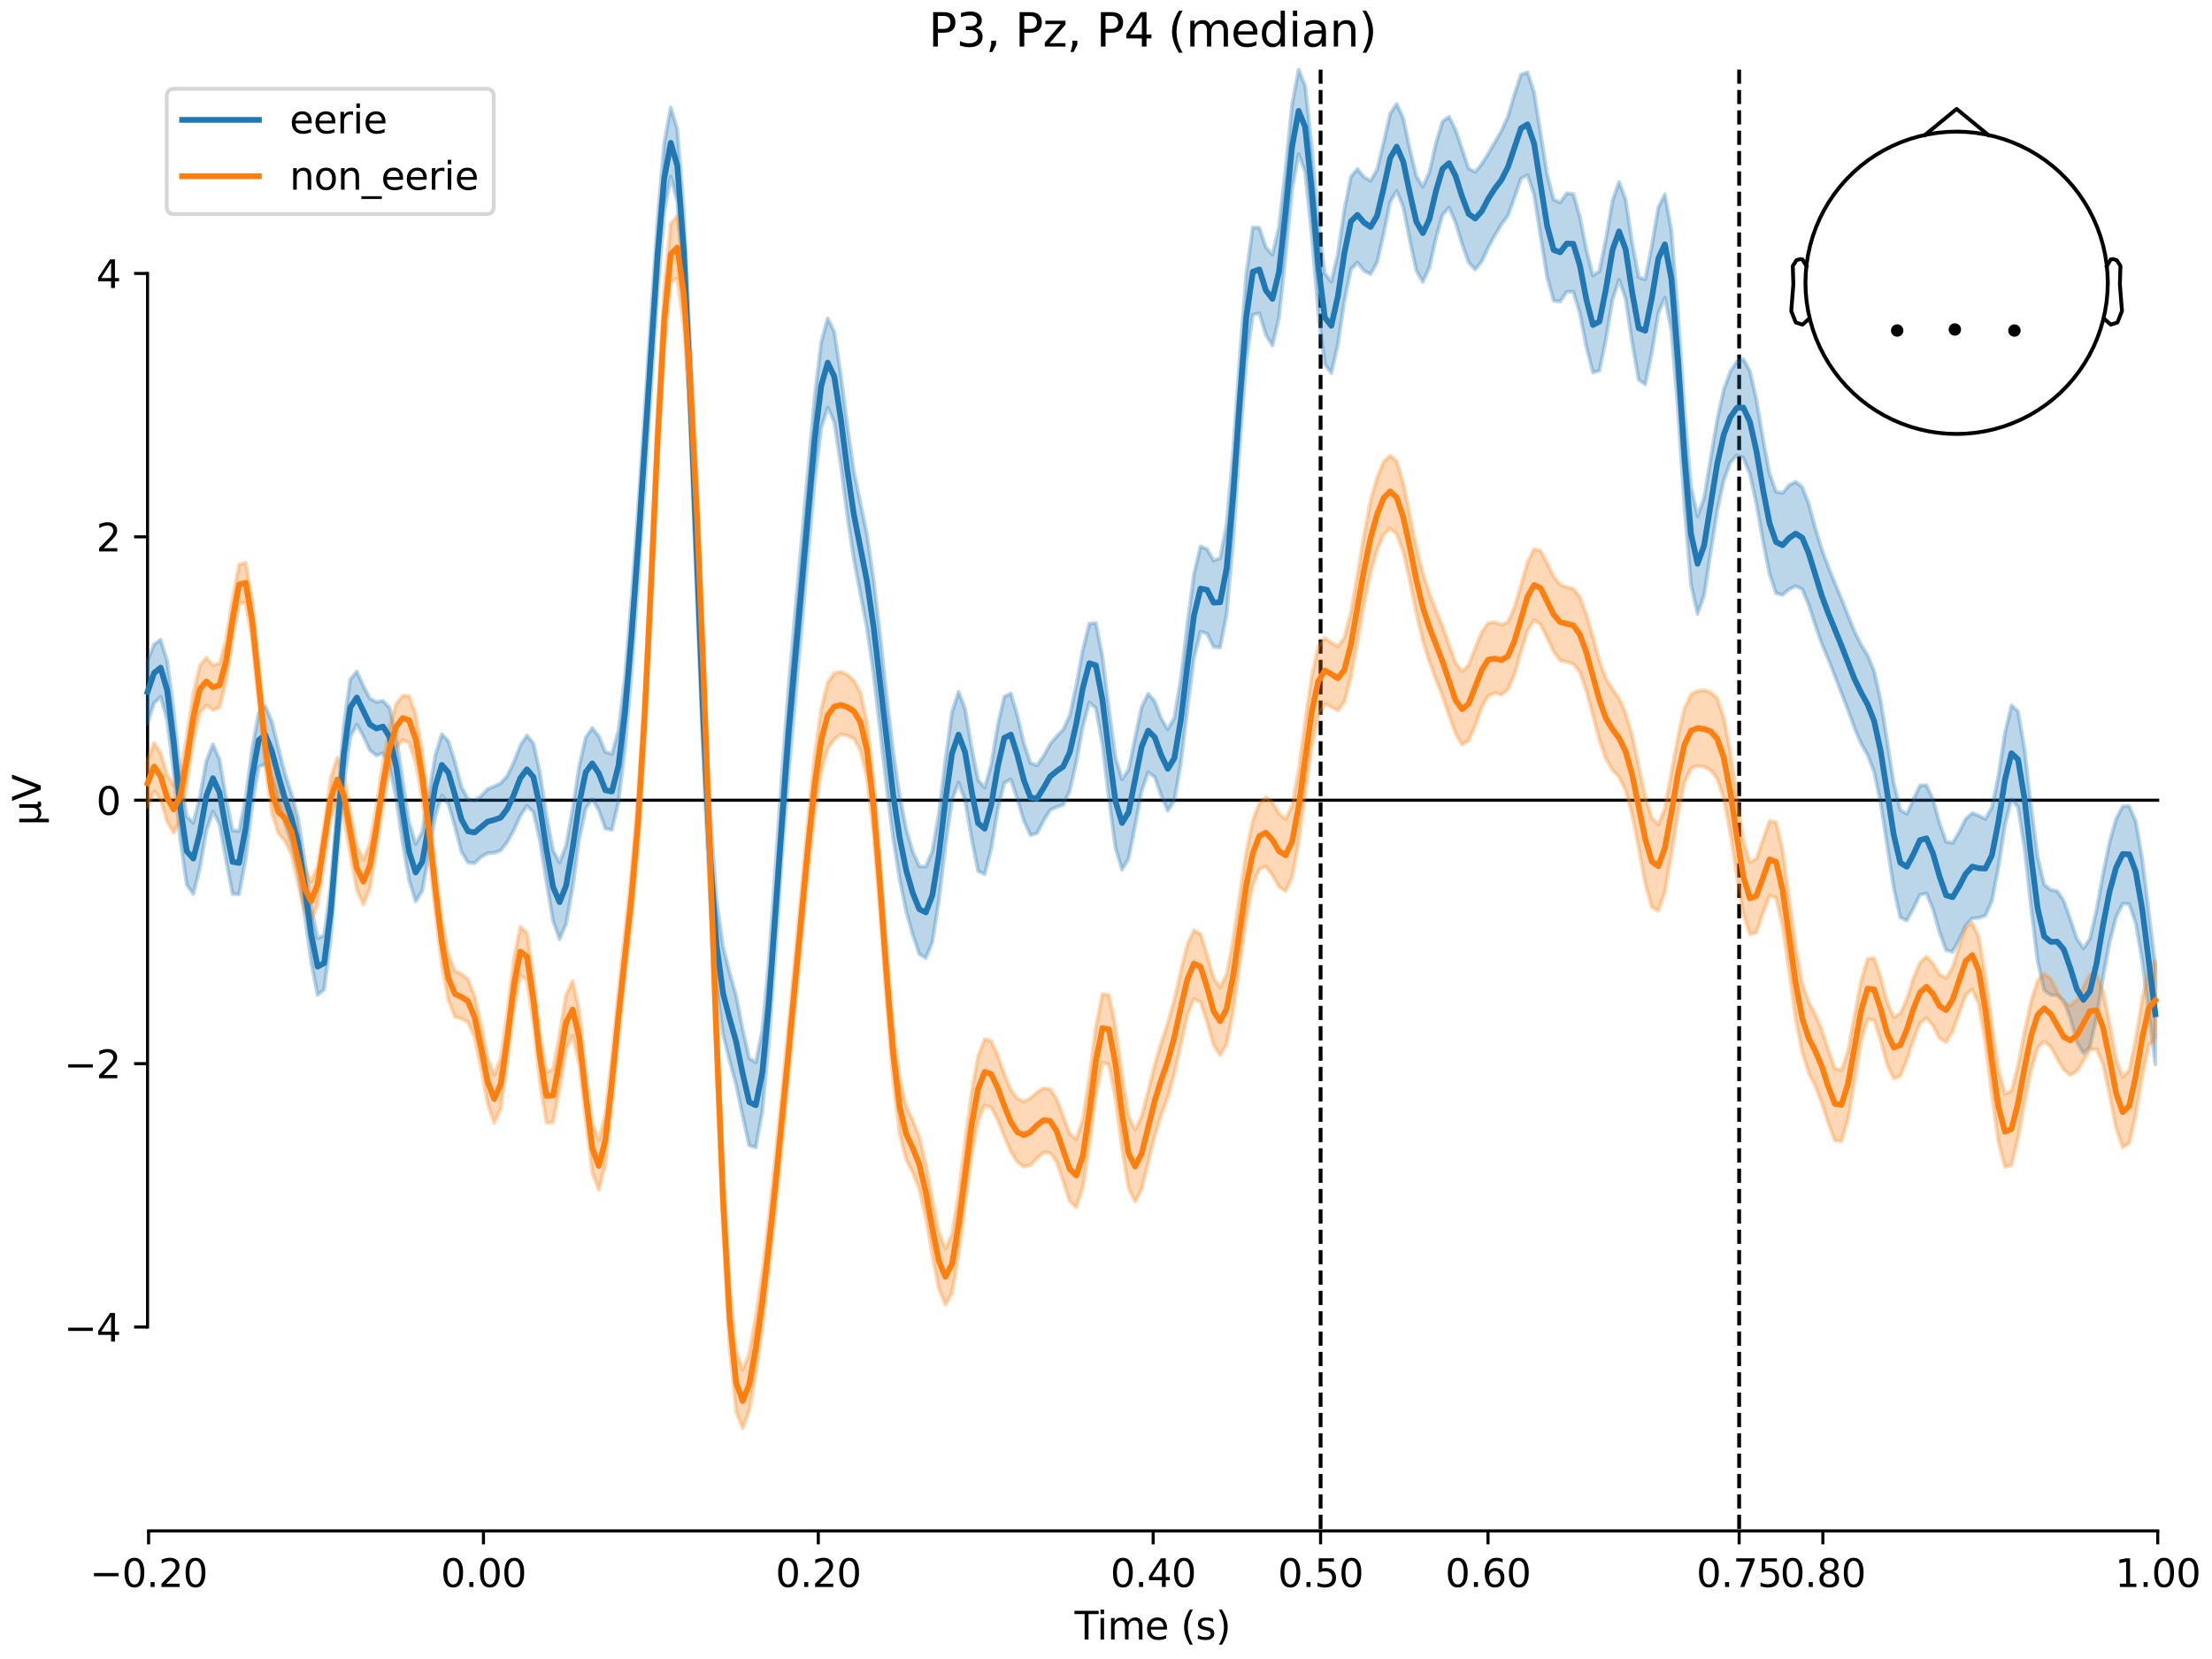 <?xml version="1.0" encoding="utf-8" standalone="no"?>
<!DOCTYPE svg PUBLIC "-//W3C//DTD SVG 1.1//EN"
  "http://www.w3.org/Graphics/SVG/1.1/DTD/svg11.dtd">
<svg xmlns:xlink="http://www.w3.org/1999/xlink" width="576pt" height="432pt" viewBox="0 0 576 432" xmlns="http://www.w3.org/2000/svg" version="1.1">
 <defs>
  <style type="text/css">*{stroke-linejoin: round; stroke-linecap: butt}</style>
 </defs>
 <g id="figure_1">
  <g id="patch_1">
   <path d="M 0 432 
L 576 432 
L 576 0 
L 0 0 
z
" style="fill: #ffffff"/>
  </g>
  <g id="axes_1">
   <g id="patch_2">
    <path d="M 38.421 398.644 
L 561.867 398.644 
L 561.867 18.118 
L 38.421 18.118 
L 38.421 398.644 
z
" style="fill: none; opacity: 0"/>
   </g>
   <g id="patch_3">
    <path d="M 38.421 345.556 
L 38.421 71.206 
" style="fill: none; stroke: #000000; stroke-width: 0.8; stroke-linejoin: miter; stroke-linecap: square"/>
   </g>
   <g id="LineCollection_1">
    <path d="M 343.878 18.118 
L 343.878 398.644 
" clip-path="url(#pba3a822b4d)" style="fill: none; stroke-dasharray: 3.7,1.6; stroke-dashoffset: 0; stroke: #000000"/>
    <path d="M 452.872 18.118 
L 452.872 398.644 
" clip-path="url(#pba3a822b4d)" style="fill: none; stroke-dasharray: 3.7,1.6; stroke-dashoffset: 0; stroke: #000000"/>
   </g>
   <g id="matplotlib.axis_1">
    <g id="xtick_1">
     <g id="line2d_1">
      <defs>
       <path id="m8f09b328dc" d="M 0 0 
L 0 3.5 
" style="stroke: #000000; stroke-width: 0.8"/>
      </defs>
      <g>
       <use xlink:href="#m8f09b328dc" x="38.693" y="398.644" style="stroke: #000000; stroke-width: 0.8"/>
      </g>
     </g>
     <g id="text_1">
      <!-- −0.20 -->
      <g transform="translate(23.37 413.242) scale(0.1 -0.1)">
       <defs>
        <path id="DejaVuSans-2212" d="M 678 2272 
L 4684 2272 
L 4684 1741 
L 678 1741 
L 678 2272 
z
" transform="scale(0.016)"/>
        <path id="DejaVuSans-30" d="M 2034 4250 
Q 1547 4250 1301 3770 
Q 1056 3291 1056 2328 
Q 1056 1369 1301 889 
Q 1547 409 2034 409 
Q 2525 409 2770 889 
Q 3016 1369 3016 2328 
Q 3016 3291 2770 3770 
Q 2525 4250 2034 4250 
z
M 2034 4750 
Q 2819 4750 3233 4129 
Q 3647 3509 3647 2328 
Q 3647 1150 3233 529 
Q 2819 -91 2034 -91 
Q 1250 -91 836 529 
Q 422 1150 422 2328 
Q 422 3509 836 4129 
Q 1250 4750 2034 4750 
z
" transform="scale(0.016)"/>
        <path id="DejaVuSans-2e" d="M 684 794 
L 1344 794 
L 1344 0 
L 684 0 
L 684 794 
z
" transform="scale(0.016)"/>
        <path id="DejaVuSans-32" d="M 1228 531 
L 3431 531 
L 3431 0 
L 469 0 
L 469 531 
Q 828 903 1448 1529 
Q 2069 2156 2228 2338 
Q 2531 2678 2651 2914 
Q 2772 3150 2772 3378 
Q 2772 3750 2511 3984 
Q 2250 4219 1831 4219 
Q 1534 4219 1204 4116 
Q 875 4013 500 3803 
L 500 4441 
Q 881 4594 1212 4672 
Q 1544 4750 1819 4750 
Q 2544 4750 2975 4387 
Q 3406 4025 3406 3419 
Q 3406 3131 3298 2873 
Q 3191 2616 2906 2266 
Q 2828 2175 2409 1742 
Q 1991 1309 1228 531 
z
" transform="scale(0.016)"/>
       </defs>
       <use xlink:href="#DejaVuSans-2212"/>
       <use xlink:href="#DejaVuSans-30" transform="translate(83.789 0)"/>
       <use xlink:href="#DejaVuSans-2e" transform="translate(147.412 0)"/>
       <use xlink:href="#DejaVuSans-32" transform="translate(179.199 0)"/>
       <use xlink:href="#DejaVuSans-30" transform="translate(242.822 0)"/>
      </g>
     </g>
    </g>
    <g id="xtick_2">
     <g id="line2d_2">
      <g>
       <use xlink:href="#m8f09b328dc" x="125.889" y="398.644" style="stroke: #000000; stroke-width: 0.8"/>
      </g>
     </g>
     <g id="text_2">
      <!-- 0.00 -->
      <g transform="translate(114.756 413.242) scale(0.1 -0.1)">
       <use xlink:href="#DejaVuSans-30"/>
       <use xlink:href="#DejaVuSans-2e" transform="translate(63.623 0)"/>
       <use xlink:href="#DejaVuSans-30" transform="translate(95.41 0)"/>
       <use xlink:href="#DejaVuSans-30" transform="translate(159.033 0)"/>
      </g>
     </g>
    </g>
    <g id="xtick_3">
     <g id="line2d_3">
      <g>
       <use xlink:href="#m8f09b328dc" x="213.084" y="398.644" style="stroke: #000000; stroke-width: 0.8"/>
      </g>
     </g>
     <g id="text_3">
      <!-- 0.20 -->
      <g transform="translate(201.952 413.242) scale(0.1 -0.1)">
       <use xlink:href="#DejaVuSans-30"/>
       <use xlink:href="#DejaVuSans-2e" transform="translate(63.623 0)"/>
       <use xlink:href="#DejaVuSans-32" transform="translate(95.41 0)"/>
       <use xlink:href="#DejaVuSans-30" transform="translate(159.033 0)"/>
      </g>
     </g>
    </g>
    <g id="xtick_4">
     <g id="line2d_4">
      <g>
       <use xlink:href="#m8f09b328dc" x="300.28" y="398.644" style="stroke: #000000; stroke-width: 0.8"/>
      </g>
     </g>
     <g id="text_4">
      <!-- 0.40 -->
      <g transform="translate(289.147 413.242) scale(0.1 -0.1)">
       <defs>
        <path id="DejaVuSans-34" d="M 2419 4116 
L 825 1625 
L 2419 1625 
L 2419 4116 
z
M 2253 4666 
L 3047 4666 
L 3047 1625 
L 3713 1625 
L 3713 1100 
L 3047 1100 
L 3047 0 
L 2419 0 
L 2419 1100 
L 313 1100 
L 313 1709 
L 2253 4666 
z
" transform="scale(0.016)"/>
       </defs>
       <use xlink:href="#DejaVuSans-30"/>
       <use xlink:href="#DejaVuSans-2e" transform="translate(63.623 0)"/>
       <use xlink:href="#DejaVuSans-34" transform="translate(95.41 0)"/>
       <use xlink:href="#DejaVuSans-30" transform="translate(159.033 0)"/>
      </g>
     </g>
    </g>
    <g id="xtick_5">
     <g id="line2d_5">
      <g>
       <use xlink:href="#m8f09b328dc" x="343.878" y="398.644" style="stroke: #000000; stroke-width: 0.8"/>
      </g>
     </g>
     <g id="text_5">
      <!-- 0.50 -->
      <g transform="translate(332.745 413.242) scale(0.1 -0.1)">
       <defs>
        <path id="DejaVuSans-35" d="M 691 4666 
L 3169 4666 
L 3169 4134 
L 1269 4134 
L 1269 2991 
Q 1406 3038 1543 3061 
Q 1681 3084 1819 3084 
Q 2600 3084 3056 2656 
Q 3513 2228 3513 1497 
Q 3513 744 3044 326 
Q 2575 -91 1722 -91 
Q 1428 -91 1123 -41 
Q 819 9 494 109 
L 494 744 
Q 775 591 1075 516 
Q 1375 441 1709 441 
Q 2250 441 2565 725 
Q 2881 1009 2881 1497 
Q 2881 1984 2565 2268 
Q 2250 2553 1709 2553 
Q 1456 2553 1204 2497 
Q 953 2441 691 2322 
L 691 4666 
z
" transform="scale(0.016)"/>
       </defs>
       <use xlink:href="#DejaVuSans-30"/>
       <use xlink:href="#DejaVuSans-2e" transform="translate(63.623 0)"/>
       <use xlink:href="#DejaVuSans-35" transform="translate(95.41 0)"/>
       <use xlink:href="#DejaVuSans-30" transform="translate(159.033 0)"/>
      </g>
     </g>
    </g>
    <g id="xtick_6">
     <g id="line2d_6">
      <g>
       <use xlink:href="#m8f09b328dc" x="387.476" y="398.644" style="stroke: #000000; stroke-width: 0.8"/>
      </g>
     </g>
     <g id="text_6">
      <!-- 0.60 -->
      <g transform="translate(376.343 413.242) scale(0.1 -0.1)">
       <defs>
        <path id="DejaVuSans-36" d="M 2113 2584 
Q 1688 2584 1439 2293 
Q 1191 2003 1191 1497 
Q 1191 994 1439 701 
Q 1688 409 2113 409 
Q 2538 409 2786 701 
Q 3034 994 3034 1497 
Q 3034 2003 2786 2293 
Q 2538 2584 2113 2584 
z
M 3366 4563 
L 3366 3988 
Q 3128 4100 2886 4159 
Q 2644 4219 2406 4219 
Q 1781 4219 1451 3797 
Q 1122 3375 1075 2522 
Q 1259 2794 1537 2939 
Q 1816 3084 2150 3084 
Q 2853 3084 3261 2657 
Q 3669 2231 3669 1497 
Q 3669 778 3244 343 
Q 2819 -91 2113 -91 
Q 1303 -91 875 529 
Q 447 1150 447 2328 
Q 447 3434 972 4092 
Q 1497 4750 2381 4750 
Q 2619 4750 2861 4703 
Q 3103 4656 3366 4563 
z
" transform="scale(0.016)"/>
       </defs>
       <use xlink:href="#DejaVuSans-30"/>
       <use xlink:href="#DejaVuSans-2e" transform="translate(63.623 0)"/>
       <use xlink:href="#DejaVuSans-36" transform="translate(95.41 0)"/>
       <use xlink:href="#DejaVuSans-30" transform="translate(159.033 0)"/>
      </g>
     </g>
    </g>
    <g id="xtick_7">
     <g id="line2d_7">
      <g>
       <use xlink:href="#m8f09b328dc" x="452.872" y="398.644" style="stroke: #000000; stroke-width: 0.8"/>
      </g>
     </g>
     <g id="text_7">
      <!-- 0.75 -->
      <g transform="translate(441.74 413.242) scale(0.1 -0.1)">
       <defs>
        <path id="DejaVuSans-37" d="M 525 4666 
L 3525 4666 
L 3525 4397 
L 1831 0 
L 1172 0 
L 2766 4134 
L 525 4134 
L 525 4666 
z
" transform="scale(0.016)"/>
       </defs>
       <use xlink:href="#DejaVuSans-30"/>
       <use xlink:href="#DejaVuSans-2e" transform="translate(63.623 0)"/>
       <use xlink:href="#DejaVuSans-37" transform="translate(95.41 0)"/>
       <use xlink:href="#DejaVuSans-35" transform="translate(159.033 0)"/>
      </g>
     </g>
    </g>
    <g id="xtick_8">
     <g id="line2d_8">
      <g>
       <use xlink:href="#m8f09b328dc" x="474.671" y="398.644" style="stroke: #000000; stroke-width: 0.8"/>
      </g>
     </g>
     <g id="text_8">
      <!-- 0.80 -->
      <g transform="translate(463.538 413.242) scale(0.1 -0.1)">
       <defs>
        <path id="DejaVuSans-38" d="M 2034 2216 
Q 1584 2216 1326 1975 
Q 1069 1734 1069 1313 
Q 1069 891 1326 650 
Q 1584 409 2034 409 
Q 2484 409 2743 651 
Q 3003 894 3003 1313 
Q 3003 1734 2745 1975 
Q 2488 2216 2034 2216 
z
M 1403 2484 
Q 997 2584 770 2862 
Q 544 3141 544 3541 
Q 544 4100 942 4425 
Q 1341 4750 2034 4750 
Q 2731 4750 3128 4425 
Q 3525 4100 3525 3541 
Q 3525 3141 3298 2862 
Q 3072 2584 2669 2484 
Q 3125 2378 3379 2068 
Q 3634 1759 3634 1313 
Q 3634 634 3220 271 
Q 2806 -91 2034 -91 
Q 1263 -91 848 271 
Q 434 634 434 1313 
Q 434 1759 690 2068 
Q 947 2378 1403 2484 
z
M 1172 3481 
Q 1172 3119 1398 2916 
Q 1625 2713 2034 2713 
Q 2441 2713 2670 2916 
Q 2900 3119 2900 3481 
Q 2900 3844 2670 4047 
Q 2441 4250 2034 4250 
Q 1625 4250 1398 4047 
Q 1172 3844 1172 3481 
z
" transform="scale(0.016)"/>
       </defs>
       <use xlink:href="#DejaVuSans-30"/>
       <use xlink:href="#DejaVuSans-2e" transform="translate(63.623 0)"/>
       <use xlink:href="#DejaVuSans-38" transform="translate(95.41 0)"/>
       <use xlink:href="#DejaVuSans-30" transform="translate(159.033 0)"/>
      </g>
     </g>
    </g>
    <g id="xtick_9">
     <g id="line2d_9">
      <g>
       <use xlink:href="#m8f09b328dc" x="561.867" y="398.644" style="stroke: #000000; stroke-width: 0.8"/>
      </g>
     </g>
     <g id="text_9">
      <!-- 1.00 -->
      <g transform="translate(550.734 413.242) scale(0.1 -0.1)">
       <defs>
        <path id="DejaVuSans-31" d="M 794 531 
L 1825 531 
L 1825 4091 
L 703 3866 
L 703 4441 
L 1819 4666 
L 2450 4666 
L 2450 531 
L 3481 531 
L 3481 0 
L 794 0 
L 794 531 
z
" transform="scale(0.016)"/>
       </defs>
       <use xlink:href="#DejaVuSans-31"/>
       <use xlink:href="#DejaVuSans-2e" transform="translate(63.623 0)"/>
       <use xlink:href="#DejaVuSans-30" transform="translate(95.41 0)"/>
       <use xlink:href="#DejaVuSans-30" transform="translate(159.033 0)"/>
      </g>
     </g>
    </g>
    <g id="text_10">
     <!-- Time (s) -->
     <g transform="translate(279.815 426.92) scale(0.1 -0.1)">
      <defs>
       <path id="DejaVuSans-54" d="M -19 4666 
L 3928 4666 
L 3928 4134 
L 2272 4134 
L 2272 0 
L 1638 0 
L 1638 4134 
L -19 4134 
L -19 4666 
z
" transform="scale(0.016)"/>
       <path id="DejaVuSans-69" d="M 603 3500 
L 1178 3500 
L 1178 0 
L 603 0 
L 603 3500 
z
M 603 4863 
L 1178 4863 
L 1178 4134 
L 603 4134 
L 603 4863 
z
" transform="scale(0.016)"/>
       <path id="DejaVuSans-6d" d="M 3328 2828 
Q 3544 3216 3844 3400 
Q 4144 3584 4550 3584 
Q 5097 3584 5394 3201 
Q 5691 2819 5691 2113 
L 5691 0 
L 5113 0 
L 5113 2094 
Q 5113 2597 4934 2840 
Q 4756 3084 4391 3084 
Q 3944 3084 3684 2787 
Q 3425 2491 3425 1978 
L 3425 0 
L 2847 0 
L 2847 2094 
Q 2847 2600 2669 2842 
Q 2491 3084 2119 3084 
Q 1678 3084 1418 2786 
Q 1159 2488 1159 1978 
L 1159 0 
L 581 0 
L 581 3500 
L 1159 3500 
L 1159 2956 
Q 1356 3278 1631 3431 
Q 1906 3584 2284 3584 
Q 2666 3584 2933 3390 
Q 3200 3197 3328 2828 
z
" transform="scale(0.016)"/>
       <path id="DejaVuSans-65" d="M 3597 1894 
L 3597 1613 
L 953 1613 
Q 991 1019 1311 708 
Q 1631 397 2203 397 
Q 2534 397 2845 478 
Q 3156 559 3463 722 
L 3463 178 
Q 3153 47 2828 -22 
Q 2503 -91 2169 -91 
Q 1331 -91 842 396 
Q 353 884 353 1716 
Q 353 2575 817 3079 
Q 1281 3584 2069 3584 
Q 2775 3584 3186 3129 
Q 3597 2675 3597 1894 
z
M 3022 2063 
Q 3016 2534 2758 2815 
Q 2500 3097 2075 3097 
Q 1594 3097 1305 2825 
Q 1016 2553 972 2059 
L 3022 2063 
z
" transform="scale(0.016)"/>
       <path id="DejaVuSans-20" transform="scale(0.016)"/>
       <path id="DejaVuSans-28" d="M 1984 4856 
Q 1566 4138 1362 3434 
Q 1159 2731 1159 2009 
Q 1159 1288 1364 580 
Q 1569 -128 1984 -844 
L 1484 -844 
Q 1016 -109 783 600 
Q 550 1309 550 2009 
Q 550 2706 781 3412 
Q 1013 4119 1484 4856 
L 1984 4856 
z
" transform="scale(0.016)"/>
       <path id="DejaVuSans-73" d="M 2834 3397 
L 2834 2853 
Q 2591 2978 2328 3040 
Q 2066 3103 1784 3103 
Q 1356 3103 1142 2972 
Q 928 2841 928 2578 
Q 928 2378 1081 2264 
Q 1234 2150 1697 2047 
L 1894 2003 
Q 2506 1872 2764 1633 
Q 3022 1394 3022 966 
Q 3022 478 2636 193 
Q 2250 -91 1575 -91 
Q 1294 -91 989 -36 
Q 684 19 347 128 
L 347 722 
Q 666 556 975 473 
Q 1284 391 1588 391 
Q 1994 391 2212 530 
Q 2431 669 2431 922 
Q 2431 1156 2273 1281 
Q 2116 1406 1581 1522 
L 1381 1569 
Q 847 1681 609 1914 
Q 372 2147 372 2553 
Q 372 3047 722 3315 
Q 1072 3584 1716 3584 
Q 2034 3584 2315 3537 
Q 2597 3491 2834 3397 
z
" transform="scale(0.016)"/>
       <path id="DejaVuSans-29" d="M 513 4856 
L 1013 4856 
Q 1481 4119 1714 3412 
Q 1947 2706 1947 2009 
Q 1947 1309 1714 600 
Q 1481 -109 1013 -844 
L 513 -844 
Q 928 -128 1133 580 
Q 1338 1288 1338 2009 
Q 1338 2731 1133 3434 
Q 928 4138 513 4856 
z
" transform="scale(0.016)"/>
      </defs>
      <use xlink:href="#DejaVuSans-54"/>
      <use xlink:href="#DejaVuSans-69" transform="translate(57.959 0)"/>
      <use xlink:href="#DejaVuSans-6d" transform="translate(85.742 0)"/>
      <use xlink:href="#DejaVuSans-65" transform="translate(183.154 0)"/>
      <use xlink:href="#DejaVuSans-20" transform="translate(244.678 0)"/>
      <use xlink:href="#DejaVuSans-28" transform="translate(276.465 0)"/>
      <use xlink:href="#DejaVuSans-73" transform="translate(315.479 0)"/>
      <use xlink:href="#DejaVuSans-29" transform="translate(367.578 0)"/>
     </g>
    </g>
   </g>
   <g id="matplotlib.axis_2">
    <g id="ytick_1">
     <g id="line2d_10">
      <defs>
       <path id="mc92e5b7aba" d="M 0 0 
L -3.5 0 
" style="stroke: #000000; stroke-width: 0.8"/>
      </defs>
      <g>
       <use xlink:href="#mc92e5b7aba" x="38.421" y="345.556" style="stroke: #000000; stroke-width: 0.8"/>
      </g>
     </g>
     <g id="text_11">
      <!-- −4 -->
      <g transform="translate(16.678 349.355) scale(0.1 -0.1)">
       <use xlink:href="#DejaVuSans-2212"/>
       <use xlink:href="#DejaVuSans-34" transform="translate(83.789 0)"/>
      </g>
     </g>
    </g>
    <g id="ytick_2">
     <g id="line2d_11">
      <g>
       <use xlink:href="#mc92e5b7aba" x="38.421" y="276.968" style="stroke: #000000; stroke-width: 0.8"/>
      </g>
     </g>
     <g id="text_12">
      <!-- −2 -->
      <g transform="translate(16.678 280.768) scale(0.1 -0.1)">
       <use xlink:href="#DejaVuSans-2212"/>
       <use xlink:href="#DejaVuSans-32" transform="translate(83.789 0)"/>
      </g>
     </g>
    </g>
    <g id="ytick_3">
     <g id="line2d_12">
      <g>
       <use xlink:href="#mc92e5b7aba" x="38.421" y="208.381" style="stroke: #000000; stroke-width: 0.8"/>
      </g>
     </g>
     <g id="text_13">
      <!-- 0 -->
      <g transform="translate(25.058 212.18) scale(0.1 -0.1)">
       <use xlink:href="#DejaVuSans-30"/>
      </g>
     </g>
    </g>
    <g id="ytick_4">
     <g id="line2d_13">
      <g>
       <use xlink:href="#mc92e5b7aba" x="38.421" y="139.794" style="stroke: #000000; stroke-width: 0.8"/>
      </g>
     </g>
     <g id="text_14">
      <!-- 2 -->
      <g transform="translate(25.058 143.593) scale(0.1 -0.1)">
       <use xlink:href="#DejaVuSans-32"/>
      </g>
     </g>
    </g>
    <g id="ytick_5">
     <g id="line2d_14">
      <g>
       <use xlink:href="#mc92e5b7aba" x="38.421" y="71.206" style="stroke: #000000; stroke-width: 0.8"/>
      </g>
     </g>
     <g id="text_15">
      <!-- 4 -->
      <g transform="translate(25.058 75.005) scale(0.1 -0.1)">
       <use xlink:href="#DejaVuSans-34"/>
      </g>
     </g>
    </g>
    <g id="text_16">
     <!-- µV -->
     <g transform="translate(10.599 214.982) rotate(-90) scale(0.1 -0.1)">
      <defs>
       <path id="DejaVuSans-b5" d="M 544 -1331 
L 544 3500 
L 1119 3500 
L 1119 1325 
Q 1119 872 1334 640 
Q 1550 409 1972 409 
Q 2434 409 2667 671 
Q 2900 934 2900 1459 
L 2900 3500 
L 3475 3500 
L 3475 806 
Q 3475 619 3529 530 
Q 3584 441 3700 441 
Q 3728 441 3778 458 
Q 3828 475 3916 513 
L 3916 50 
Q 3788 -22 3673 -56 
Q 3559 -91 3450 -91 
Q 3234 -91 3106 31 
Q 2978 153 2931 403 
Q 2775 156 2548 32 
Q 2322 -91 2016 -91 
Q 1697 -91 1473 31 
Q 1250 153 1119 397 
L 1119 -1331 
L 544 -1331 
z
" transform="scale(0.016)"/>
       <path id="DejaVuSans-56" d="M 1831 0 
L 50 4666 
L 709 4666 
L 2188 738 
L 3669 4666 
L 4325 4666 
L 2547 0 
L 1831 0 
z
" transform="scale(0.016)"/>
      </defs>
      <use xlink:href="#DejaVuSans-b5"/>
      <use xlink:href="#DejaVuSans-56" transform="translate(63.623 0)"/>
     </g>
    </g>
   </g>
   <g id="patch_4">
    <path d="M 38.693 398.644 
L 561.867 398.644 
" style="fill: none; stroke: #000000; stroke-width: 0.8; stroke-linejoin: miter; stroke-linecap: square"/>
   </g>
   <g id="patch_5">
    <path d="M 38.421 208.381 
L 561.867 208.381 
" style="fill: none; stroke: #000000; stroke-width: 0.8; stroke-linejoin: miter; stroke-linecap: square"/>
   </g>
   <g id="text_17">
    <!-- P3, Pz, P4 (median) -->
    <g transform="translate(241.798 12.118) scale(0.12 -0.12)">
     <defs>
      <path id="DejaVuSans-50" d="M 1259 4147 
L 1259 2394 
L 2053 2394 
Q 2494 2394 2734 2622 
Q 2975 2850 2975 3272 
Q 2975 3691 2734 3919 
Q 2494 4147 2053 4147 
L 1259 4147 
z
M 628 4666 
L 2053 4666 
Q 2838 4666 3239 4311 
Q 3641 3956 3641 3272 
Q 3641 2581 3239 2228 
Q 2838 1875 2053 1875 
L 1259 1875 
L 1259 0 
L 628 0 
L 628 4666 
z
" transform="scale(0.016)"/>
      <path id="DejaVuSans-33" d="M 2597 2516 
Q 3050 2419 3304 2112 
Q 3559 1806 3559 1356 
Q 3559 666 3084 287 
Q 2609 -91 1734 -91 
Q 1441 -91 1130 -33 
Q 819 25 488 141 
L 488 750 
Q 750 597 1062 519 
Q 1375 441 1716 441 
Q 2309 441 2620 675 
Q 2931 909 2931 1356 
Q 2931 1769 2642 2001 
Q 2353 2234 1838 2234 
L 1294 2234 
L 1294 2753 
L 1863 2753 
Q 2328 2753 2575 2939 
Q 2822 3125 2822 3475 
Q 2822 3834 2567 4026 
Q 2313 4219 1838 4219 
Q 1578 4219 1281 4162 
Q 984 4106 628 3988 
L 628 4550 
Q 988 4650 1302 4700 
Q 1616 4750 1894 4750 
Q 2613 4750 3031 4423 
Q 3450 4097 3450 3541 
Q 3450 3153 3228 2886 
Q 3006 2619 2597 2516 
z
" transform="scale(0.016)"/>
      <path id="DejaVuSans-2c" d="M 750 794 
L 1409 794 
L 1409 256 
L 897 -744 
L 494 -744 
L 750 256 
L 750 794 
z
" transform="scale(0.016)"/>
      <path id="DejaVuSans-7a" d="M 353 3500 
L 3084 3500 
L 3084 2975 
L 922 459 
L 3084 459 
L 3084 0 
L 275 0 
L 275 525 
L 2438 3041 
L 353 3041 
L 353 3500 
z
" transform="scale(0.016)"/>
      <path id="DejaVuSans-64" d="M 2906 2969 
L 2906 4863 
L 3481 4863 
L 3481 0 
L 2906 0 
L 2906 525 
Q 2725 213 2448 61 
Q 2172 -91 1784 -91 
Q 1150 -91 751 415 
Q 353 922 353 1747 
Q 353 2572 751 3078 
Q 1150 3584 1784 3584 
Q 2172 3584 2448 3432 
Q 2725 3281 2906 2969 
z
M 947 1747 
Q 947 1113 1208 752 
Q 1469 391 1925 391 
Q 2381 391 2643 752 
Q 2906 1113 2906 1747 
Q 2906 2381 2643 2742 
Q 2381 3103 1925 3103 
Q 1469 3103 1208 2742 
Q 947 2381 947 1747 
z
" transform="scale(0.016)"/>
      <path id="DejaVuSans-61" d="M 2194 1759 
Q 1497 1759 1228 1600 
Q 959 1441 959 1056 
Q 959 750 1161 570 
Q 1363 391 1709 391 
Q 2188 391 2477 730 
Q 2766 1069 2766 1631 
L 2766 1759 
L 2194 1759 
z
M 3341 1997 
L 3341 0 
L 2766 0 
L 2766 531 
Q 2569 213 2275 61 
Q 1981 -91 1556 -91 
Q 1019 -91 701 211 
Q 384 513 384 1019 
Q 384 1609 779 1909 
Q 1175 2209 1959 2209 
L 2766 2209 
L 2766 2266 
Q 2766 2663 2505 2880 
Q 2244 3097 1772 3097 
Q 1472 3097 1187 3025 
Q 903 2953 641 2809 
L 641 3341 
Q 956 3463 1253 3523 
Q 1550 3584 1831 3584 
Q 2591 3584 2966 3190 
Q 3341 2797 3341 1997 
z
" transform="scale(0.016)"/>
      <path id="DejaVuSans-6e" d="M 3513 2113 
L 3513 0 
L 2938 0 
L 2938 2094 
Q 2938 2591 2744 2837 
Q 2550 3084 2163 3084 
Q 1697 3084 1428 2787 
Q 1159 2491 1159 1978 
L 1159 0 
L 581 0 
L 581 3500 
L 1159 3500 
L 1159 2956 
Q 1366 3272 1645 3428 
Q 1925 3584 2291 3584 
Q 2894 3584 3203 3211 
Q 3513 2838 3513 2113 
z
" transform="scale(0.016)"/>
     </defs>
     <use xlink:href="#DejaVuSans-50"/>
     <use xlink:href="#DejaVuSans-33" transform="translate(60.303 0)"/>
     <use xlink:href="#DejaVuSans-2c" transform="translate(123.926 0)"/>
     <use xlink:href="#DejaVuSans-20" transform="translate(155.713 0)"/>
     <use xlink:href="#DejaVuSans-50" transform="translate(187.5 0)"/>
     <use xlink:href="#DejaVuSans-7a" transform="translate(247.803 0)"/>
     <use xlink:href="#DejaVuSans-2c" transform="translate(300.293 0)"/>
     <use xlink:href="#DejaVuSans-20" transform="translate(332.08 0)"/>
     <use xlink:href="#DejaVuSans-50" transform="translate(363.867 0)"/>
     <use xlink:href="#DejaVuSans-34" transform="translate(424.17 0)"/>
     <use xlink:href="#DejaVuSans-20" transform="translate(487.793 0)"/>
     <use xlink:href="#DejaVuSans-28" transform="translate(519.58 0)"/>
     <use xlink:href="#DejaVuSans-6d" transform="translate(558.594 0)"/>
     <use xlink:href="#DejaVuSans-65" transform="translate(656.006 0)"/>
     <use xlink:href="#DejaVuSans-64" transform="translate(717.529 0)"/>
     <use xlink:href="#DejaVuSans-69" transform="translate(781.006 0)"/>
     <use xlink:href="#DejaVuSans-61" transform="translate(808.789 0)"/>
     <use xlink:href="#DejaVuSans-6e" transform="translate(870.068 0)"/>
     <use xlink:href="#DejaVuSans-29" transform="translate(933.447 0)"/>
    </g>
   </g>
   <g id="legend_1">
    <g id="patch_6">
     <path d="M 45.421 55.753 
L 126.563 55.753 
Q 128.563 55.753 128.563 53.753 
L 128.563 25.118 
Q 128.563 23.118 126.563 23.118 
L 45.421 23.118 
Q 43.421 23.118 43.421 25.118 
L 43.421 53.753 
Q 43.421 55.753 45.421 55.753 
z
" style="fill: #ffffff; opacity: 0.8; stroke: #cccccc; stroke-linejoin: miter"/>
    </g>
    <g id="line2d_15">
     <path d="M 47.421 31.217 
L 57.421 31.217 
L 67.421 31.217 
" style="fill: none; stroke: #1f77b4; stroke-width: 1.5; stroke-linecap: square"/>
    </g>
    <g id="text_18">
     <!-- eerie -->
     <g transform="translate(75.421 34.717) scale(0.1 -0.1)">
      <defs>
       <path id="DejaVuSans-72" d="M 2631 2963 
Q 2534 3019 2420 3045 
Q 2306 3072 2169 3072 
Q 1681 3072 1420 2755 
Q 1159 2438 1159 1844 
L 1159 0 
L 581 0 
L 581 3500 
L 1159 3500 
L 1159 2956 
Q 1341 3275 1631 3429 
Q 1922 3584 2338 3584 
Q 2397 3584 2469 3576 
Q 2541 3569 2628 3553 
L 2631 2963 
z
" transform="scale(0.016)"/>
      </defs>
      <use xlink:href="#DejaVuSans-65"/>
      <use xlink:href="#DejaVuSans-65" transform="translate(61.523 0)"/>
      <use xlink:href="#DejaVuSans-72" transform="translate(123.047 0)"/>
      <use xlink:href="#DejaVuSans-69" transform="translate(164.16 0)"/>
      <use xlink:href="#DejaVuSans-65" transform="translate(191.943 0)"/>
     </g>
    </g>
    <g id="line2d_16">
     <path d="M 47.421 45.895 
L 57.421 45.895 
L 67.421 45.895 
" style="fill: none; stroke: #ff7f0e; stroke-width: 1.5; stroke-linecap: square"/>
    </g>
    <g id="text_19">
     <!-- non_eerie -->
     <g transform="translate(75.421 49.395) scale(0.1 -0.1)">
      <defs>
       <path id="DejaVuSans-6f" d="M 1959 3097 
Q 1497 3097 1228 2736 
Q 959 2375 959 1747 
Q 959 1119 1226 758 
Q 1494 397 1959 397 
Q 2419 397 2687 759 
Q 2956 1122 2956 1747 
Q 2956 2369 2687 2733 
Q 2419 3097 1959 3097 
z
M 1959 3584 
Q 2709 3584 3137 3096 
Q 3566 2609 3566 1747 
Q 3566 888 3137 398 
Q 2709 -91 1959 -91 
Q 1206 -91 779 398 
Q 353 888 353 1747 
Q 353 2609 779 3096 
Q 1206 3584 1959 3584 
z
" transform="scale(0.016)"/>
       <path id="DejaVuSans-5f" d="M 3263 -1063 
L 3263 -1509 
L -63 -1509 
L -63 -1063 
L 3263 -1063 
z
" transform="scale(0.016)"/>
      </defs>
      <use xlink:href="#DejaVuSans-6e"/>
      <use xlink:href="#DejaVuSans-6f" transform="translate(63.379 0)"/>
      <use xlink:href="#DejaVuSans-6e" transform="translate(124.561 0)"/>
      <use xlink:href="#DejaVuSans-5f" transform="translate(187.939 0)"/>
      <use xlink:href="#DejaVuSans-65" transform="translate(237.939 0)"/>
      <use xlink:href="#DejaVuSans-65" transform="translate(299.463 0)"/>
      <use xlink:href="#DejaVuSans-72" transform="translate(360.986 0)"/>
      <use xlink:href="#DejaVuSans-69" transform="translate(402.1 0)"/>
      <use xlink:href="#DejaVuSans-65" transform="translate(429.883 0)"/>
     </g>
    </g>
   </g>
   <g id="FillBetweenPolyCollection_1">
    <defs>
     <path id="mcaab7b04a0" d="M 38.421 -259.963 
L 38.421 -243.547 
L 40.124 -248.918 
L 41.827 -250.566 
L 43.53 -244.446 
L 45.233 -230.567 
L 46.936 -213.346 
L 48.639 -201.608 
L 50.342 -199.212 
L 52.045 -205.927 
L 53.748 -215.721 
L 55.451 -220.662 
L 57.154 -217.464 
L 58.857 -208.031 
L 60.56 -199.209 
L 62.263 -199.125 
L 63.966 -208.202 
L 65.669 -222.321 
L 67.372 -232.301 
L 69.075 -233.07 
L 70.778 -228.967 
L 72.481 -223.031 
L 74.184 -217.541 
L 75.887 -212.288 
L 77.59 -205.429 
L 79.294 -194.235 
L 80.997 -181.606 
L 82.7 -172.938 
L 84.403 -174.314 
L 86.106 -187.32 
L 87.809 -208.695 
L 89.512 -227.96 
L 91.215 -240.092 
L 92.918 -243.33 
L 94.621 -240.33 
L 96.324 -236.632 
L 98.027 -235.283 
L 99.73 -235.836 
L 101.433 -232.53 
L 103.136 -224.268 
L 104.839 -212.647 
L 106.542 -202.724 
L 108.245 -197.266 
L 109.948 -200.007 
L 111.651 -209.421 
L 113.354 -219.468 
L 115.057 -224.867 
L 116.76 -222.613 
L 118.463 -216.776 
L 120.166 -210.153 
L 121.87 -207.403 
L 123.573 -207.237 
L 125.276 -208.846 
L 126.979 -209.806 
L 128.682 -209.938 
L 130.385 -210.528 
L 132.088 -212.727 
L 133.791 -215.806 
L 135.494 -219.539 
L 137.197 -222.125 
L 138.9 -220.576 
L 140.603 -213.116 
L 142.306 -202.335 
L 144.009 -192.228 
L 145.712 -187.416 
L 147.415 -191.408 
L 149.118 -200.933 
L 150.821 -213.406 
L 152.524 -221.457 
L 154.227 -223.892 
L 155.93 -220.992 
L 157.633 -216.233 
L 159.336 -215.89 
L 161.039 -223.055 
L 162.742 -237.044 
L 164.446 -256.726 
L 166.149 -279.806 
L 167.852 -304.726 
L 169.555 -331.09 
L 171.258 -356.268 
L 172.961 -376.646 
L 174.664 -386 
L 176.367 -379.491 
L 178.07 -356.515 
L 179.773 -319.04 
L 181.476 -275.403 
L 183.179 -232.884 
L 184.882 -197.985 
L 186.585 -175.107 
L 188.288 -162.63 
L 189.991 -155.788 
L 191.694 -149.519 
L 193.397 -141.368 
L 195.1 -133.706 
L 196.803 -133.216 
L 198.506 -142.52 
L 200.209 -160.532 
L 201.912 -184.02 
L 203.615 -208.678 
L 205.318 -230.063 
L 207.022 -249.001 
L 208.725 -268.168 
L 210.428 -287.747 
L 212.131 -306.685 
L 213.834 -320.489 
L 215.537 -325.86 
L 217.24 -322.094 
L 218.943 -310.883 
L 220.646 -297.701 
L 222.349 -286.312 
L 224.052 -277.385 
L 225.755 -268.467 
L 227.458 -256.598 
L 229.161 -242.057 
L 230.864 -227.148 
L 232.567 -213.853 
L 234.27 -203.059 
L 235.973 -194.729 
L 237.676 -188.571 
L 239.379 -183.6 
L 241.082 -182.514 
L 242.785 -186.677 
L 244.488 -197.507 
L 246.191 -211.764 
L 247.894 -223.569 
L 249.598 -228.19 
L 251.301 -223.601 
L 253.004 -213.651 
L 254.707 -205.159 
L 256.41 -204.338 
L 258.113 -211.024 
L 259.816 -221.17 
L 261.519 -228.164 
L 263.222 -229.04 
L 264.925 -223.889 
L 266.628 -218.233 
L 268.331 -214.529 
L 270.034 -215.009 
L 271.737 -218.273 
L 273.44 -221.018 
L 275.143 -221.855 
L 276.846 -222.41 
L 278.549 -225.996 
L 280.252 -233.509 
L 281.955 -242.736 
L 283.658 -249.072 
L 285.361 -247.566 
L 287.064 -238.301 
L 288.767 -224.011 
L 290.47 -211.23 
L 292.174 -205.531 
L 293.877 -208.38 
L 295.58 -216.931 
L 297.283 -226.002 
L 298.986 -230.916 
L 300.689 -229.635 
L 302.392 -224.809 
L 304.095 -220.867 
L 305.798 -223.504 
L 307.501 -233.333 
L 309.204 -247.378 
L 310.907 -260.64 
L 312.61 -267.52 
L 314.313 -267.027 
L 316.016 -263.55 
L 317.719 -263.387 
L 319.422 -272.112 
L 321.125 -291.317 
L 322.828 -315.996 
L 324.531 -337.957 
L 326.234 -350.007 
L 327.937 -350.423 
L 329.64 -344.826 
L 331.343 -342.003 
L 333.046 -349.314 
L 334.75 -365.235 
L 336.453 -382.677 
L 338.156 -391.845 
L 339.859 -387.304 
L 341.562 -370.907 
L 343.265 -350.688 
L 344.968 -337.192 
L 346.671 -334.82 
L 348.374 -342.263 
L 350.077 -353.568 
L 351.78 -361.885 
L 353.483 -363.605 
L 355.186 -361.506 
L 356.889 -360.611 
L 358.592 -363.649 
L 360.295 -371.121 
L 361.998 -379.439 
L 363.701 -382.303 
L 365.404 -378.068 
L 367.107 -369.514 
L 368.81 -361.546 
L 370.513 -358.561 
L 372.216 -362.351 
L 373.919 -369.967 
L 375.622 -375.999 
L 377.326 -377.967 
L 379.029 -374.039 
L 380.732 -368.449 
L 382.435 -363.678 
L 384.138 -361.789 
L 385.841 -363.908 
L 387.544 -367.588 
L 389.247 -370.697 
L 390.95 -373.566 
L 392.653 -375.837 
L 394.356 -380.476 
L 396.059 -385.495 
L 397.762 -386.399 
L 399.465 -381.307 
L 401.168 -370.598 
L 402.871 -359.88 
L 404.574 -353.711 
L 406.277 -353.466 
L 407.98 -356.009 
L 409.683 -356.043 
L 411.386 -350.47 
L 413.089 -341.715 
L 414.792 -335.006 
L 416.495 -335.44 
L 418.198 -343.783 
L 419.902 -353.984 
L 421.605 -359.135 
L 423.308 -354.229 
L 425.011 -342.839 
L 426.714 -333.111 
L 428.417 -331.904 
L 430.12 -340.16 
L 431.823 -350.433 
L 433.526 -354.49 
L 435.229 -345.955 
L 436.932 -325.179 
L 438.635 -300.109 
L 440.338 -279.796 
L 442.041 -272.154 
L 443.744 -276.935 
L 445.447 -288.076 
L 447.15 -298.968 
L 448.853 -306.854 
L 450.556 -311.496 
L 452.259 -313.428 
L 453.962 -312.75 
L 455.665 -308.583 
L 457.368 -300.846 
L 459.071 -291.227 
L 460.774 -282.608 
L 462.478 -277.527 
L 464.181 -277.103 
L 465.884 -278.555 
L 467.587 -279.357 
L 469.29 -278.574 
L 470.993 -274.453 
L 472.696 -269.223 
L 474.399 -264.317 
L 476.102 -260.288 
L 477.805 -255.962 
L 479.508 -251.518 
L 481.211 -247.138 
L 482.914 -242.386 
L 484.617 -238.44 
L 486.32 -235.398 
L 488.023 -230.995 
L 489.726 -222.906 
L 491.429 -211.824 
L 493.132 -200.693 
L 494.835 -193.121 
L 496.538 -192.293 
L 498.241 -195.424 
L 499.944 -198.995 
L 501.647 -199.348 
L 503.35 -195.237 
L 505.054 -189.272 
L 506.757 -184.563 
L 508.46 -184.142 
L 510.163 -187.324 
L 511.866 -190.981 
L 513.569 -192.867 
L 515.272 -193.008 
L 516.975 -193.559 
L 518.678 -197.363 
L 520.381 -206.11 
L 522.084 -217.141 
L 523.787 -223.862 
L 525.49 -221.821 
L 527.193 -211.212 
L 528.896 -195.737 
L 530.599 -181.699 
L 532.302 -174.122 
L 534.005 -172.904 
L 535.708 -172.788 
L 537.411 -171.37 
L 539.114 -166.779 
L 540.817 -160.506 
L 542.52 -157.693 
L 544.223 -159.354 
L 545.926 -166.967 
L 547.63 -177.436 
L 549.333 -186.614 
L 551.036 -193.177 
L 552.739 -196.673 
L 554.442 -196.605 
L 556.145 -191.599 
L 557.848 -181.774 
L 559.551 -168.308 
L 561.254 -154.844 
L 561.254 -180.512 
L 561.254 -180.512 
L 559.551 -194.33 
L 557.848 -208.259 
L 556.145 -218.096 
L 554.442 -222.079 
L 552.739 -222.03 
L 551.036 -218.769 
L 549.333 -212.697 
L 547.63 -204.44 
L 545.926 -194.988 
L 544.223 -187.562 
L 542.52 -185.028 
L 540.817 -187.566 
L 539.114 -192.594 
L 537.411 -197.398 
L 535.708 -199.952 
L 534.005 -200.281 
L 532.302 -201.645 
L 530.599 -208.865 
L 528.896 -221.915 
L 527.193 -236.854 
L 525.49 -246.776 
L 523.787 -248.328 
L 522.084 -241.078 
L 520.381 -229.97 
L 518.678 -221.745 
L 516.975 -218.746 
L 515.272 -219.604 
L 513.569 -220.267 
L 511.866 -218.757 
L 510.163 -215.352 
L 508.46 -212.516 
L 506.757 -212.821 
L 505.054 -217.665 
L 503.35 -223.871 
L 501.647 -227.541 
L 499.944 -227.453 
L 498.241 -223.804 
L 496.538 -220.054 
L 494.835 -221.112 
L 493.132 -228.084 
L 491.429 -238.868 
L 489.726 -249.605 
L 488.023 -257.263 
L 486.32 -261.384 
L 484.617 -264.086 
L 482.914 -267.601 
L 481.211 -271.816 
L 479.508 -276.056 
L 477.805 -280.17 
L 476.102 -284.373 
L 474.399 -288.963 
L 472.696 -294.514 
L 470.993 -300.831 
L 469.29 -305.198 
L 467.587 -306.535 
L 465.884 -305.654 
L 464.181 -303.623 
L 462.478 -303.98 
L 460.774 -308.738 
L 459.071 -317.79 
L 457.368 -327.922 
L 455.665 -335.396 
L 453.962 -338.498 
L 452.259 -337.828 
L 450.556 -335.183 
L 448.853 -330.422 
L 447.15 -322.717 
L 445.447 -312.545 
L 443.744 -302.352 
L 442.041 -297.624 
L 440.338 -305.187 
L 438.635 -325.07 
L 436.932 -350.623 
L 435.229 -371.974 
L 433.526 -381.398 
L 431.823 -377.976 
L 430.12 -367.889 
L 428.417 -359.243 
L 426.714 -359.854 
L 425.011 -368.779 
L 423.308 -380.023 
L 421.605 -384.639 
L 419.902 -379.766 
L 418.198 -369.843 
L 416.495 -361.415 
L 414.792 -360.266 
L 413.089 -366.908 
L 411.386 -375.59 
L 409.683 -381.509 
L 407.98 -381.669 
L 406.277 -379.273 
L 404.574 -380.009 
L 402.871 -386.57 
L 401.168 -397.327 
L 399.465 -407.989 
L 397.762 -413.171 
L 396.059 -412.548 
L 394.356 -407.385 
L 392.653 -401.629 
L 390.95 -397.905 
L 389.247 -394.958 
L 387.544 -391.981 
L 385.841 -389.297 
L 384.138 -387.224 
L 382.435 -388.098 
L 380.732 -393.116 
L 379.029 -398.224 
L 377.326 -401.61 
L 375.622 -400.347 
L 373.919 -394.703 
L 372.216 -387.163 
L 370.513 -383.345 
L 368.81 -386.144 
L 367.107 -393.227 
L 365.404 -401.232 
L 363.701 -404.933 
L 361.998 -402.414 
L 360.295 -394.842 
L 358.592 -387.867 
L 356.889 -384.927 
L 355.186 -385.886 
L 353.483 -388.003 
L 351.78 -386.008 
L 350.077 -377.456 
L 348.374 -365.874 
L 346.671 -358.667 
L 344.968 -360.845 
L 343.265 -374.246 
L 341.562 -393.932 
L 339.859 -409.668 
L 338.156 -413.882 
L 336.453 -404.713 
L 334.75 -387.781 
L 333.046 -372.916 
L 331.343 -365.701 
L 329.64 -367.585 
L 327.937 -372.708 
L 326.234 -372.786 
L 324.531 -360.634 
L 322.828 -338.954 
L 321.125 -314.639 
L 319.422 -295.479 
L 317.719 -286.646 
L 316.016 -286.041 
L 314.313 -288.996 
L 312.61 -289.721 
L 310.907 -282.502 
L 309.204 -269.505 
L 307.501 -255.253 
L 305.798 -245.133 
L 304.095 -242.102 
L 302.392 -244.866 
L 300.689 -249.395 
L 298.986 -251.353 
L 297.283 -247.909 
L 295.58 -239.864 
L 293.877 -231.618 
L 292.174 -229.028 
L 290.47 -234.76 
L 288.767 -247.352 
L 287.064 -261.114 
L 285.361 -269.768 
L 283.658 -269.601 
L 281.955 -262.747 
L 280.252 -253.442 
L 278.549 -245.629 
L 276.846 -241.992 
L 275.143 -240.252 
L 273.44 -238.255 
L 271.737 -235.105 
L 270.034 -232.678 
L 268.331 -233.342 
L 266.628 -238.422 
L 264.925 -245.653 
L 263.222 -251.422 
L 261.519 -250.585 
L 259.816 -243.158 
L 258.113 -232.835 
L 256.41 -226.951 
L 254.707 -228.848 
L 253.004 -237.381 
L 251.301 -247.469 
L 249.598 -251.862 
L 247.894 -246.553 
L 246.191 -234.125 
L 244.488 -220.148 
L 242.785 -210.408 
L 241.082 -206.317 
L 239.379 -206.44 
L 237.676 -210.194 
L 235.973 -216.154 
L 234.27 -224.75 
L 232.567 -236.468 
L 230.864 -251.018 
L 229.161 -266.829 
L 227.458 -281.24 
L 225.755 -292.84 
L 224.052 -301.037 
L 222.349 -309.247 
L 220.646 -321.192 
L 218.943 -334.505 
L 217.24 -345.634 
L 215.537 -349.092 
L 213.834 -342.814 
L 212.131 -328.513 
L 210.428 -309.759 
L 208.725 -291.175 
L 207.022 -272.177 
L 205.318 -252.723 
L 203.615 -230.555 
L 201.912 -205.851 
L 200.209 -181.76 
L 198.506 -163.778 
L 196.803 -155.357 
L 195.1 -156.4 
L 193.397 -163.932 
L 191.694 -172.685 
L 189.991 -178.731 
L 188.288 -185.508 
L 186.585 -197.637 
L 184.882 -220.95 
L 183.179 -255.462 
L 181.476 -297.653 
L 179.773 -340.381 
L 178.07 -376.857 
L 176.367 -398.322 
L 174.664 -404.022 
L 172.961 -394.755 
L 171.258 -375.264 
L 169.555 -350.55 
L 167.852 -324.713 
L 166.149 -299.719 
L 164.446 -276.32 
L 162.742 -255.667 
L 161.039 -241.731 
L 159.336 -235.659 
L 157.633 -236.224 
L 155.93 -240.273 
L 154.227 -242.445 
L 152.524 -239.954 
L 150.821 -232.469 
L 149.118 -221.299 
L 147.415 -211.88 
L 145.712 -207.447 
L 144.009 -210.53 
L 142.306 -219.578 
L 140.603 -230.776 
L 138.9 -238.434 
L 137.197 -240.488 
L 135.494 -237.883 
L 133.791 -233.508 
L 132.088 -229.949 
L 130.385 -228.045 
L 128.682 -227.233 
L 126.979 -226.53 
L 125.276 -224.717 
L 123.573 -223.504 
L 121.87 -223.975 
L 120.166 -227.06 
L 118.463 -233.555 
L 116.76 -239.009 
L 115.057 -240.811 
L 113.354 -235.327 
L 111.651 -224.99 
L 109.948 -215.362 
L 108.245 -212.225 
L 106.542 -217.776 
L 104.839 -228.844 
L 103.136 -240.38 
L 101.433 -247.7 
L 99.73 -249.515 
L 98.027 -249.184 
L 96.324 -250.125 
L 94.621 -253.393 
L 92.918 -257.151 
L 91.215 -255.08 
L 89.512 -243.019 
L 87.809 -222.535 
L 86.106 -201.106 
L 84.403 -188.455 
L 82.7 -187.673 
L 80.997 -195.991 
L 79.294 -208.338 
L 77.59 -219.018 
L 75.887 -225.414 
L 74.184 -230.596 
L 72.481 -237.265 
L 70.778 -244.164 
L 69.075 -248.168 
L 67.372 -246.338 
L 65.669 -237.106 
L 63.966 -224.218 
L 62.263 -215.622 
L 60.56 -215.764 
L 58.857 -224.372 
L 57.154 -234.284 
L 55.451 -238.179 
L 53.748 -233.812 
L 52.045 -224.521 
L 50.342 -217.755 
L 48.639 -219.371 
L 46.936 -230.555 
L 45.233 -246.903 
L 43.53 -259.899 
L 41.827 -265.43 
L 40.124 -264.204 
L 38.421 -259.963 
z
" style="stroke: #1f77b4; stroke-opacity: 0.3"/>
    </defs>
    <g>
     <use xlink:href="#mcaab7b04a0" x="0" y="432" style="fill: #1f77b4; fill-opacity: 0.3; stroke: #1f77b4; stroke-opacity: 0.3"/>
    </g>
   </g>
   <g id="FillBetweenPolyCollection_2">
    <defs>
     <path id="m404cf2c8d7" d="M 38.421 -233.929 
L 38.421 -221.822 
L 40.124 -225.934 
L 41.827 -223.778 
L 43.53 -218.025 
L 45.233 -215.122 
L 46.936 -218.529 
L 48.639 -227.864 
L 50.342 -238.966 
L 52.045 -246.354 
L 53.748 -248.363 
L 55.451 -247.077 
L 57.154 -247.805 
L 58.857 -254.453 
L 60.56 -265.347 
L 62.263 -274.789 
L 63.966 -275.131 
L 65.669 -265.14 
L 67.372 -248.993 
L 69.075 -232.545 
L 70.778 -220.489 
L 72.481 -214.965 
L 74.184 -213.019 
L 75.887 -209.535 
L 77.59 -202.065 
L 79.294 -194.861 
L 80.997 -192.093 
L 82.7 -196.467 
L 84.403 -207.288 
L 86.106 -218.824 
L 87.809 -223.406 
L 89.512 -219.122 
L 91.215 -209.572 
L 92.918 -200.333 
L 94.621 -196.451 
L 96.324 -200.65 
L 98.027 -210.792 
L 99.73 -222.273 
L 101.433 -231.617 
L 103.136 -237.17 
L 104.839 -239.359 
L 106.542 -238.538 
L 108.245 -233.383 
L 109.948 -223.858 
L 111.651 -210.38 
L 113.354 -194.62 
L 115.057 -180.57 
L 116.76 -171.555 
L 118.463 -167.177 
L 120.166 -166.776 
L 121.87 -165.794 
L 123.573 -161.904 
L 125.276 -153.804 
L 126.979 -144.619 
L 128.682 -139.608 
L 130.385 -143.274 
L 132.088 -154.939 
L 133.791 -168.84 
L 135.494 -178.047 
L 137.197 -176.83 
L 138.9 -165.493 
L 140.603 -149.966 
L 142.306 -139.669 
L 144.009 -139.72 
L 145.712 -148.325 
L 147.415 -158.66 
L 149.118 -162.241 
L 150.821 -154.91 
L 152.524 -140.323 
L 154.227 -126.665 
L 155.93 -122.16 
L 157.633 -128.77 
L 159.336 -144.086 
L 161.039 -161.361 
L 162.742 -177.22 
L 164.446 -192.08 
L 166.149 -211.161 
L 167.852 -238.434 
L 169.555 -273.219 
L 171.258 -311.046 
L 172.961 -341.575 
L 174.664 -358.496 
L 176.367 -359.489 
L 178.07 -346.863 
L 179.773 -322.778 
L 181.476 -289.195 
L 183.179 -247.592 
L 184.882 -200.776 
L 186.585 -153.136 
L 188.288 -111.676 
L 189.991 -81.106 
L 191.694 -64.355 
L 193.397 -60.051 
L 195.1 -64.613 
L 196.803 -74.048 
L 198.506 -86.167 
L 200.209 -100.944 
L 201.912 -116.65 
L 203.615 -133.485 
L 205.318 -151.295 
L 207.022 -169.18 
L 208.725 -186.965 
L 210.428 -204.663 
L 212.131 -220.078 
L 213.834 -230.905 
L 215.537 -237.088 
L 217.24 -239.404 
L 218.943 -240.776 
L 220.646 -240.449 
L 222.349 -239.648 
L 224.052 -236.577 
L 225.755 -229.402 
L 227.458 -215.201 
L 229.161 -194.498 
L 230.864 -171.134 
L 232.567 -150.54 
L 234.27 -136.847 
L 235.973 -129.963 
L 237.676 -126.667 
L 239.379 -122.341 
L 241.082 -114.901 
L 242.785 -105.25 
L 244.488 -96.382 
L 246.191 -92.253 
L 247.894 -95.302 
L 249.598 -105.188 
L 251.301 -118.201 
L 253.004 -130.835 
L 254.707 -140.194 
L 256.41 -144.152 
L 258.113 -143.564 
L 259.816 -140.349 
L 261.519 -136.052 
L 263.222 -132.068 
L 264.925 -129.389 
L 266.628 -128.179 
L 268.331 -128.613 
L 270.034 -130.34 
L 271.737 -131.893 
L 273.44 -131.769 
L 275.143 -129.422 
L 276.846 -124.426 
L 278.549 -119.251 
L 280.252 -117.622 
L 281.955 -122.762 
L 283.658 -133.815 
L 285.361 -146.713 
L 287.064 -155.309 
L 288.767 -154.76 
L 290.47 -145.816 
L 292.174 -132.852 
L 293.877 -122.505 
L 295.58 -119.091 
L 297.283 -122.28 
L 298.986 -129.335 
L 300.689 -136.226 
L 302.392 -141.696 
L 304.095 -146.215 
L 305.798 -152.513 
L 307.501 -160.132 
L 309.204 -167.701 
L 310.907 -171.915 
L 312.61 -171.009 
L 314.313 -165.899 
L 316.016 -159.783 
L 317.719 -157.269 
L 319.422 -160.106 
L 321.125 -168.784 
L 322.828 -180.869 
L 324.531 -192.829 
L 326.234 -201.532 
L 327.937 -205.733 
L 329.64 -206.322 
L 331.343 -204.11 
L 333.046 -201.063 
L 334.75 -199.936 
L 336.453 -203.483 
L 338.156 -212.608 
L 339.859 -225.269 
L 341.562 -237.341 
L 343.265 -245.39 
L 344.968 -248.652 
L 346.671 -247.913 
L 348.374 -246.973 
L 350.077 -249.178 
L 351.78 -255.834 
L 353.483 -264.843 
L 355.186 -274.575 
L 356.889 -282.715 
L 358.592 -288.762 
L 360.295 -292.74 
L 361.998 -294.384 
L 363.701 -292.867 
L 365.404 -288.325 
L 367.107 -280.856 
L 368.81 -272.336 
L 370.513 -265.111 
L 372.216 -259.685 
L 373.919 -255.008 
L 375.622 -250.735 
L 377.326 -245.666 
L 379.029 -240.962 
L 380.732 -238.115 
L 382.435 -239.122 
L 384.138 -243.029 
L 385.841 -247.753 
L 387.544 -250.82 
L 389.247 -251.577 
L 390.95 -251.067 
L 392.653 -252.459 
L 394.356 -256.319 
L 396.059 -262.299 
L 397.762 -267.803 
L 399.465 -270.532 
L 401.168 -269.389 
L 402.871 -265.912 
L 404.574 -262.307 
L 406.277 -260.011 
L 407.98 -259.649 
L 409.683 -259.093 
L 411.386 -256.902 
L 413.089 -252.116 
L 414.792 -245.701 
L 416.495 -239.282 
L 418.198 -234.36 
L 419.902 -231.49 
L 421.605 -229.633 
L 423.308 -226.172 
L 425.011 -219.759 
L 426.714 -211.201 
L 428.417 -202.005 
L 430.12 -195.779 
L 431.823 -194.771 
L 433.526 -199.735 
L 435.229 -209.524 
L 436.932 -220.007 
L 438.635 -228.212 
L 440.338 -231.899 
L 442.041 -232.571 
L 443.744 -232.329 
L 445.447 -231.399 
L 447.15 -229.193 
L 448.853 -224.081 
L 450.556 -215.251 
L 452.259 -204.101 
L 453.962 -193.922 
L 455.665 -188.694 
L 457.368 -189.141 
L 459.071 -194.138 
L 460.774 -198.788 
L 462.478 -198.214 
L 464.181 -191.003 
L 465.884 -179.09 
L 467.587 -166.678 
L 469.29 -157.981 
L 470.993 -152.64 
L 472.696 -149.176 
L 474.399 -144.763 
L 476.102 -139.509 
L 477.805 -134.946 
L 479.508 -134.845 
L 481.211 -140.57 
L 482.914 -150.454 
L 484.617 -160.633 
L 486.32 -166.569 
L 488.023 -166.344 
L 489.726 -161.09 
L 491.429 -154.709 
L 493.132 -151.108 
L 494.835 -151.849 
L 496.538 -155.951 
L 498.241 -161.175 
L 499.944 -165.503 
L 501.647 -166.96 
L 503.35 -164.922 
L 505.054 -161.65 
L 506.757 -160.616 
L 508.46 -163.387 
L 510.163 -168.126 
L 511.866 -172.917 
L 513.569 -174.294 
L 515.272 -170.639 
L 516.975 -160.435 
L 518.678 -146.995 
L 520.381 -134.676 
L 522.084 -128.13 
L 523.787 -128.568 
L 525.49 -135.605 
L 527.193 -144.91 
L 528.896 -153.321 
L 530.599 -159.144 
L 532.302 -160.846 
L 534.005 -159.417 
L 535.708 -156.281 
L 537.411 -153.382 
L 539.114 -152.025 
L 540.817 -153.079 
L 542.52 -155.74 
L 544.223 -158.579 
L 545.926 -158.77 
L 547.63 -154.829 
L 549.333 -146.919 
L 551.036 -138.188 
L 552.739 -133.213 
L 554.442 -134.329 
L 556.145 -141.802 
L 557.848 -151.738 
L 559.551 -159.731 
L 561.254 -161.757 
L 561.254 -181.648 
L 561.254 -181.648 
L 559.551 -179.786 
L 557.848 -171.945 
L 556.145 -161.484 
L 554.442 -153.347 
L 552.739 -151.518 
L 551.036 -156.334 
L 549.333 -165.476 
L 547.63 -173.816 
L 545.926 -178.403 
L 544.223 -178.279 
L 542.52 -175.024 
L 540.817 -171.544 
L 539.114 -170.149 
L 537.411 -170.877 
L 535.708 -173.752 
L 534.005 -177.209 
L 532.302 -178.4 
L 530.599 -176.707 
L 528.896 -171.274 
L 527.193 -163.391 
L 525.49 -154.531 
L 523.787 -147.919 
L 522.084 -147.127 
L 520.381 -153.66 
L 518.678 -165.482 
L 516.975 -178.125 
L 515.272 -187.963 
L 513.569 -191.662 
L 511.866 -190.469 
L 510.163 -185.568 
L 508.46 -180.149 
L 506.757 -177.28 
L 505.054 -178.235 
L 503.35 -181.103 
L 501.647 -182.896 
L 499.944 -181.324 
L 498.241 -177.322 
L 496.538 -171.786 
L 494.835 -168.123 
L 493.132 -167.125 
L 491.429 -170.984 
L 489.726 -177.523 
L 488.023 -182.496 
L 486.32 -182.295 
L 484.617 -176.558 
L 482.914 -167.481 
L 481.211 -158.254 
L 479.508 -153.291 
L 477.805 -153.818 
L 476.102 -158.516 
L 474.399 -163.895 
L 472.696 -167.81 
L 470.993 -171.07 
L 469.29 -175.954 
L 467.587 -185.745 
L 465.884 -198.212 
L 464.181 -210.639 
L 462.478 -217.894 
L 460.774 -218.218 
L 459.071 -213.376 
L 457.368 -208.418 
L 455.665 -207.513 
L 453.962 -213.186 
L 452.259 -224.525 
L 450.556 -236.384 
L 448.853 -245.165 
L 447.15 -250.158 
L 445.447 -251.725 
L 443.744 -252.247 
L 442.041 -252.086 
L 440.338 -251.206 
L 438.635 -247.501 
L 436.932 -240.154 
L 435.229 -230.762 
L 433.526 -221.522 
L 431.823 -217.275 
L 430.12 -219.061 
L 428.417 -224.593 
L 426.714 -232.5 
L 425.011 -240.475 
L 423.308 -246.235 
L 421.605 -250.147 
L 419.902 -252.519 
L 418.198 -255.289 
L 416.495 -259.99 
L 414.792 -266.124 
L 413.089 -271.994 
L 411.386 -276.533 
L 409.683 -278.683 
L 407.98 -279.105 
L 406.277 -279.723 
L 404.574 -281.862 
L 402.871 -285.344 
L 401.168 -288.563 
L 399.465 -289.057 
L 397.762 -285.552 
L 396.059 -279.615 
L 394.356 -273.812 
L 392.653 -269.99 
L 390.95 -269.324 
L 389.247 -269.98 
L 387.544 -269.763 
L 385.841 -267.38 
L 384.138 -263.247 
L 382.435 -258.834 
L 380.732 -257.152 
L 379.029 -259.379 
L 377.326 -264.132 
L 375.622 -268.942 
L 373.919 -273.074 
L 372.216 -277.493 
L 370.513 -282.647 
L 368.81 -289.65 
L 367.107 -297.962 
L 365.404 -306.17 
L 363.701 -311.895 
L 361.998 -313.348 
L 360.295 -311.782 
L 358.592 -307.65 
L 356.889 -301.589 
L 355.186 -292.656 
L 353.483 -282.3 
L 351.78 -272.532 
L 350.077 -265.992 
L 348.374 -263.677 
L 346.671 -264.646 
L 344.968 -265.925 
L 343.265 -263.663 
L 341.562 -255.768 
L 339.859 -244.146 
L 338.156 -231.323 
L 336.453 -222.175 
L 334.75 -218.647 
L 333.046 -220.188 
L 331.343 -223.029 
L 329.64 -224.354 
L 327.937 -222.822 
L 326.234 -218.39 
L 324.531 -210.202 
L 322.828 -198.861 
L 321.125 -187.262 
L 319.422 -178.305 
L 317.719 -174.891 
L 316.016 -177.293 
L 314.313 -183.416 
L 312.61 -188.797 
L 310.907 -189.748 
L 309.204 -186.111 
L 307.501 -179.209 
L 305.798 -171.676 
L 304.095 -165.641 
L 302.392 -160.556 
L 300.689 -154.831 
L 298.986 -147.913 
L 297.283 -141.307 
L 295.58 -137.822 
L 293.877 -141.386 
L 292.174 -152.254 
L 290.47 -164.578 
L 288.767 -172.92 
L 287.064 -173.163 
L 285.361 -164.651 
L 283.658 -151.476 
L 281.955 -140.472 
L 280.252 -135.378 
L 278.549 -136.807 
L 276.846 -141.405 
L 275.143 -145.843 
L 273.44 -148.403 
L 271.737 -148.622 
L 270.034 -147.529 
L 268.331 -146.058 
L 266.628 -145.147 
L 264.925 -145.913 
L 263.222 -148.204 
L 261.519 -152.382 
L 259.816 -157.125 
L 258.113 -160.903 
L 256.41 -161.414 
L 254.707 -157.017 
L 253.004 -147.489 
L 251.301 -134.693 
L 249.598 -121.078 
L 247.894 -110.629 
L 246.191 -106.901 
L 244.488 -111.123 
L 242.785 -119.807 
L 241.082 -128.92 
L 239.379 -136.066 
L 237.676 -140.216 
L 235.973 -143.976 
L 234.27 -151.332 
L 232.567 -165.272 
L 230.864 -185.632 
L 229.161 -208.497 
L 227.458 -229.442 
L 225.755 -243.916 
L 224.052 -251.628 
L 222.349 -254.823 
L 220.646 -256.32 
L 218.943 -257.051 
L 217.24 -256.73 
L 215.537 -254.315 
L 213.834 -247.303 
L 212.131 -235.276 
L 210.428 -218.776 
L 208.725 -200.657 
L 207.022 -182.586 
L 205.318 -164.934 
L 203.615 -147.637 
L 201.912 -130.626 
L 200.209 -114.877 
L 198.506 -100.655 
L 196.803 -89.105 
L 195.1 -79.595 
L 193.397 -75.332 
L 191.694 -80.264 
L 189.991 -97.208 
L 188.288 -128.108 
L 186.585 -170.506 
L 184.882 -218.685 
L 183.179 -265.438 
L 181.476 -307.046 
L 179.773 -340.738 
L 178.07 -364.146 
L 176.367 -375.728 
L 174.664 -373.717 
L 172.961 -356.547 
L 171.258 -325.509 
L 169.555 -287.471 
L 167.852 -252.362 
L 166.149 -224.917 
L 164.446 -205.235 
L 162.742 -189.377 
L 161.039 -173.865 
L 159.336 -156.944 
L 157.633 -141.836 
L 155.93 -135.058 
L 154.227 -139.543 
L 152.524 -153.481 
L 150.821 -168.996 
L 149.118 -176.548 
L 147.415 -173.047 
L 145.712 -162.68 
L 144.009 -153.558 
L 142.306 -152.831 
L 140.603 -163.019 
L 138.9 -177.96 
L 137.197 -189.118 
L 135.494 -190.677 
L 133.791 -182.078 
L 132.088 -168.321 
L 130.385 -156.357 
L 128.682 -152.146 
L 126.979 -156.516 
L 125.276 -165.195 
L 123.573 -172.601 
L 121.87 -176.93 
L 120.166 -178.348 
L 118.463 -179.199 
L 116.76 -183.533 
L 115.057 -192.697 
L 113.354 -206.632 
L 111.651 -222.288 
L 109.948 -236.288 
L 108.245 -246.008 
L 106.542 -250.722 
L 104.839 -250.83 
L 103.136 -248.642 
L 101.433 -242.717 
L 99.73 -233.445 
L 98.027 -222.26 
L 96.324 -212.453 
L 94.621 -208.045 
L 92.918 -211.696 
L 91.215 -220.668 
L 89.512 -230.498 
L 87.809 -234.677 
L 86.106 -229.297 
L 84.403 -217.17 
L 82.7 -206.466 
L 80.997 -202.384 
L 79.294 -206.26 
L 77.59 -214.265 
L 75.887 -221.595 
L 74.184 -224.956 
L 72.481 -225.994 
L 70.778 -230.608 
L 69.075 -242.35 
L 67.372 -259.446 
L 65.669 -275.743 
L 63.966 -285.447 
L 62.263 -285.031 
L 60.56 -276.134 
L 58.857 -265.296 
L 57.154 -259.232 
L 55.451 -258.788 
L 53.748 -260.739 
L 52.045 -258.671 
L 50.342 -251.376 
L 48.639 -240.29 
L 46.936 -230.742 
L 45.233 -227.474 
L 43.53 -230.24 
L 41.827 -235.838 
L 40.124 -238.549 
L 38.421 -233.929 
z
" style="stroke: #ff7f0e; stroke-opacity: 0.3"/>
    </defs>
    <g>
     <use xlink:href="#m404cf2c8d7" x="0" y="432" style="fill: #ff7f0e; fill-opacity: 0.3; stroke: #ff7f0e; stroke-opacity: 0.3"/>
    </g>
   </g>
   <g id="line2d_17">
    <path d="M 38.421 180.19 
L 40.124 175.235 
L 41.827 173.86 
L 43.53 179.77 
L 45.233 193.371 
L 46.936 210.142 
L 48.639 221.675 
L 50.342 223.552 
L 52.045 216.826 
L 53.748 207.201 
L 55.451 202.649 
L 57.154 206.373 
L 58.857 215.873 
L 60.56 224.415 
L 62.263 224.701 
L 63.966 215.568 
L 65.669 202.17 
L 67.372 192.714 
L 69.075 191.39 
L 70.778 195.521 
L 72.481 201.999 
L 74.184 207.962 
L 75.887 212.942 
L 77.59 219.467 
L 79.294 230.318 
L 80.997 243.017 
L 82.7 251.707 
L 84.403 250.8 
L 86.106 237.551 
L 89.512 196.327 
L 91.215 184.221 
L 92.918 181.635 
L 96.324 188.657 
L 98.027 189.693 
L 99.73 189.197 
L 101.433 191.844 
L 103.136 199.468 
L 104.839 211.089 
L 106.542 221.848 
L 108.245 227.187 
L 109.948 224.459 
L 111.651 214.921 
L 113.354 204.697 
L 115.057 199.174 
L 116.76 201.176 
L 118.463 207.033 
L 120.166 213.371 
L 121.87 216.448 
L 123.573 216.778 
L 126.979 213.949 
L 128.682 213.493 
L 130.385 212.909 
L 132.088 210.64 
L 133.791 206.978 
L 135.494 202.612 
L 137.197 200.339 
L 138.9 202.317 
L 140.603 210.142 
L 142.306 221.224 
L 144.009 230.989 
L 145.712 234.915 
L 147.415 230.623 
L 149.118 220.849 
L 150.821 209.212 
L 152.524 201.069 
L 154.227 198.793 
L 155.93 201.366 
L 157.633 205.785 
L 159.336 206.104 
L 161.039 199.428 
L 162.742 185.403 
L 164.446 165.449 
L 166.149 142.288 
L 171.258 66.04 
L 172.961 46.494 
L 174.664 37.206 
L 176.367 43.106 
L 178.07 65.522 
L 179.773 102.46 
L 183.179 188.177 
L 184.882 222.921 
L 186.585 246.096 
L 188.288 258.686 
L 189.991 265.23 
L 191.694 271.27 
L 193.397 279.604 
L 195.1 286.98 
L 196.803 287.795 
L 198.506 279.235 
L 200.209 261.306 
L 205.318 190.861 
L 212.131 114.547 
L 213.834 100.501 
L 215.537 94.439 
L 217.24 98.041 
L 218.943 109.043 
L 220.646 122.46 
L 222.349 134.014 
L 225.755 151.319 
L 227.458 163.051 
L 232.567 206.891 
L 234.27 218.128 
L 235.973 226.587 
L 237.676 232.517 
L 239.379 236.737 
L 241.082 237.582 
L 242.785 233.115 
L 244.488 222.594 
L 246.191 208.423 
L 247.894 196.213 
L 249.598 191.3 
L 251.301 195.87 
L 253.004 206.043 
L 254.707 214.393 
L 256.41 215.782 
L 258.113 209.6 
L 259.816 199.611 
L 261.519 192.136 
L 263.222 191.293 
L 264.925 196.656 
L 266.628 203.219 
L 268.331 207.668 
L 270.034 207.935 
L 271.737 205.189 
L 273.44 202.212 
L 275.143 200.817 
L 276.846 199.639 
L 278.549 195.943 
L 280.252 188.493 
L 281.955 179.207 
L 283.658 172.708 
L 285.361 173.237 
L 287.064 182.201 
L 288.767 196.011 
L 290.47 208.681 
L 292.174 214.291 
L 293.877 211.517 
L 297.283 194.431 
L 298.986 190.271 
L 300.689 191.98 
L 302.392 196.703 
L 304.095 200.202 
L 305.798 197.406 
L 307.501 187.379 
L 309.204 173.309 
L 310.907 160.315 
L 312.61 153.262 
L 314.313 153.585 
L 316.016 156.922 
L 317.719 156.834 
L 319.422 147.895 
L 321.125 128.775 
L 322.828 104.246 
L 324.531 82.645 
L 326.234 70.757 
L 327.937 70.166 
L 329.64 75.639 
L 331.343 77.83 
L 333.046 70.821 
L 334.75 55.198 
L 336.453 38.14 
L 338.156 28.863 
L 339.859 33.07 
L 341.562 49.415 
L 343.265 69.096 
L 344.968 82.662 
L 346.671 84.831 
L 348.374 77.169 
L 350.077 65.905 
L 351.78 57.64 
L 353.483 55.947 
L 355.186 57.949 
L 356.889 59.099 
L 358.592 56.197 
L 360.295 49.007 
L 361.998 41.145 
L 363.701 38.182 
L 365.404 42.099 
L 367.107 50.26 
L 368.81 57.725 
L 370.513 60.707 
L 372.216 57.053 
L 373.919 49.766 
L 375.622 43.975 
L 377.326 42.49 
L 379.029 45.82 
L 380.732 51.205 
L 382.435 55.698 
L 384.138 56.917 
L 385.841 55.011 
L 387.544 51.745 
L 389.247 49.109 
L 390.95 46.87 
L 392.653 43.507 
L 396.059 33.411 
L 397.762 32.386 
L 399.465 37.349 
L 402.871 58.802 
L 404.574 65.097 
L 406.277 65.696 
L 407.98 63.424 
L 409.683 63.484 
L 411.386 69.078 
L 413.089 77.968 
L 414.792 84.622 
L 416.495 83.725 
L 418.198 75.143 
L 419.902 65.065 
L 421.605 60.266 
L 423.308 64.898 
L 425.011 76.124 
L 426.714 85.46 
L 428.417 86.112 
L 430.12 77.686 
L 431.823 67.322 
L 433.526 63.621 
L 435.229 72.634 
L 436.932 93.624 
L 438.635 119.121 
L 440.338 139.023 
L 442.041 146.798 
L 443.744 142.037 
L 447.15 120.814 
L 448.853 113.201 
L 450.556 108.689 
L 452.259 106.211 
L 453.962 106.14 
L 455.665 109.827 
L 457.368 117.445 
L 459.071 127.393 
L 460.774 136.223 
L 462.478 141.147 
L 464.181 141.966 
L 465.884 140.1 
L 467.587 138.946 
L 469.29 140.006 
L 470.993 144.09 
L 474.399 155.166 
L 476.102 159.755 
L 479.508 168.113 
L 482.914 176.831 
L 484.617 180.336 
L 486.32 183.43 
L 488.023 187.769 
L 489.726 195.613 
L 493.132 217.398 
L 494.835 224.655 
L 496.538 225.681 
L 498.241 222.475 
L 499.944 218.772 
L 501.647 218.297 
L 503.35 222.272 
L 505.054 228.203 
L 506.757 233.131 
L 508.46 233.626 
L 510.163 230.793 
L 511.866 227.527 
L 513.569 225.671 
L 515.272 226.076 
L 516.975 226.175 
L 518.678 222.723 
L 520.381 214.011 
L 522.084 203.079 
L 523.787 196.134 
L 525.49 197.759 
L 527.193 208.1 
L 528.896 223.126 
L 530.599 236.568 
L 532.302 243.822 
L 534.005 245.257 
L 535.708 245.204 
L 537.411 247.239 
L 539.114 252.099 
L 540.817 257.609 
L 542.52 260.346 
L 544.223 258.088 
L 545.926 250.933 
L 547.63 240.859 
L 549.333 232.137 
L 551.036 225.901 
L 552.739 222.395 
L 554.442 222.453 
L 556.145 226.983 
L 557.848 236.826 
L 561.254 264.115 
L 561.254 264.115 
" style="fill: none; stroke: #1f77b4; stroke-width: 1.5; stroke-linecap: square"/>
   </g>
   <g id="line2d_18">
    <path d="M 38.421 203.965 
L 40.124 199.603 
L 41.827 202.126 
L 43.53 207.792 
L 45.233 210.756 
L 46.936 207.288 
L 48.639 197.869 
L 50.342 186.805 
L 52.045 179.445 
L 53.748 177.44 
L 55.451 178.986 
L 57.154 178.425 
L 58.857 172.152 
L 60.56 161.318 
L 62.263 152.211 
L 63.966 151.749 
L 65.669 161.64 
L 69.075 194.413 
L 70.778 206.261 
L 72.481 211.462 
L 74.184 212.972 
L 75.887 216.515 
L 79.294 231.274 
L 80.997 234.633 
L 82.7 230.293 
L 86.106 207.939 
L 87.809 203.007 
L 89.512 207.173 
L 92.918 226.086 
L 94.621 229.573 
L 96.324 225.312 
L 98.027 215.463 
L 99.73 204.245 
L 101.433 194.931 
L 103.136 189.281 
L 104.839 186.976 
L 106.542 187.563 
L 108.245 192.459 
L 109.948 202.124 
L 111.651 215.684 
L 113.354 231.349 
L 115.057 245.462 
L 116.76 254.701 
L 118.463 258.83 
L 120.166 259.62 
L 121.87 260.71 
L 123.573 264.856 
L 125.276 272.769 
L 126.979 281.627 
L 128.682 286.193 
L 130.385 282.241 
L 132.088 270.635 
L 133.791 256.718 
L 135.494 247.797 
L 137.197 249.109 
L 138.9 260.277 
L 140.603 275.237 
L 142.306 285.357 
L 144.009 285.247 
L 145.712 276.408 
L 147.415 266.233 
L 149.118 262.891 
L 150.821 270.226 
L 152.524 285.236 
L 154.227 298.959 
L 155.93 303.595 
L 157.633 296.829 
L 159.336 281.776 
L 161.039 264.618 
L 164.446 233.448 
L 166.149 213.912 
L 167.852 186.49 
L 169.555 151.614 
L 171.258 113.934 
L 172.961 83.334 
L 174.664 66.217 
L 176.367 64.476 
L 178.07 76.612 
L 179.773 100.433 
L 181.476 134.113 
L 183.179 175.782 
L 186.585 270.429 
L 188.288 312.399 
L 189.991 343.3 
L 191.694 360.085 
L 193.397 364.819 
L 195.1 360.453 
L 196.803 350.954 
L 198.506 339.048 
L 200.209 324.388 
L 201.912 308.611 
L 205.318 274.083 
L 210.428 220.31 
L 212.131 204.416 
L 213.834 192.764 
L 215.537 186.267 
L 217.24 183.999 
L 218.943 183.567 
L 220.646 184.143 
L 222.349 185.214 
L 224.052 188.049 
L 225.755 195.37 
L 227.458 209.779 
L 229.161 230.535 
L 230.864 253.82 
L 232.567 274.325 
L 234.27 288.183 
L 235.973 295.329 
L 237.676 298.922 
L 239.379 303.205 
L 241.082 310.494 
L 242.785 319.865 
L 244.488 328.389 
L 246.191 332.46 
L 247.894 329.121 
L 249.598 319.035 
L 253.004 292.967 
L 254.707 283.494 
L 256.41 279.106 
L 258.113 279.718 
L 259.816 283.314 
L 261.519 287.96 
L 263.222 292.168 
L 264.925 294.829 
L 266.628 295.578 
L 268.331 294.798 
L 270.034 292.991 
L 271.737 291.698 
L 273.44 291.898 
L 275.143 294.524 
L 278.549 304.457 
L 280.252 306.09 
L 281.955 300.966 
L 283.658 289.624 
L 285.361 276.394 
L 287.064 267.704 
L 288.767 268.055 
L 290.47 277.065 
L 292.174 289.966 
L 293.877 300.352 
L 295.58 303.75 
L 297.283 300.406 
L 300.689 286.648 
L 302.392 281.155 
L 304.095 276.3 
L 305.798 270.079 
L 307.501 262.245 
L 309.204 254.943 
L 310.907 250.919 
L 312.61 251.727 
L 314.313 257.058 
L 316.016 263.342 
L 317.719 265.907 
L 319.422 262.677 
L 321.125 253.935 
L 324.531 230.549 
L 326.234 222.158 
L 327.937 217.714 
L 329.64 216.819 
L 331.343 218.705 
L 333.046 221.631 
L 334.75 222.712 
L 336.453 219.185 
L 338.156 210.047 
L 341.562 185.451 
L 343.265 177.422 
L 344.968 174.612 
L 346.671 175.543 
L 348.374 176.613 
L 350.077 174.437 
L 351.78 167.795 
L 355.186 148.448 
L 356.889 140.117 
L 358.592 133.949 
L 360.295 129.663 
L 361.998 127.967 
L 363.701 129.581 
L 365.404 134.682 
L 367.107 142.477 
L 368.81 151.022 
L 370.513 158.185 
L 372.216 163.387 
L 375.622 172.218 
L 379.029 182.362 
L 380.732 184.684 
L 382.435 183.265 
L 385.841 174.469 
L 387.544 171.764 
L 389.247 171.497 
L 390.95 171.903 
L 392.653 170.884 
L 394.356 166.948 
L 397.762 155.355 
L 399.465 152.354 
L 401.168 153.142 
L 404.574 160.042 
L 406.277 161.994 
L 409.683 162.856 
L 411.386 165.198 
L 413.089 169.906 
L 416.495 182.35 
L 418.198 187.087 
L 419.902 189.916 
L 421.605 192.183 
L 423.308 195.709 
L 425.011 201.709 
L 428.417 218.466 
L 430.12 224.315 
L 431.823 225.543 
L 433.526 220.807 
L 435.229 211.611 
L 436.932 201.599 
L 438.635 193.892 
L 440.338 190.279 
L 442.041 189.607 
L 443.744 189.845 
L 445.447 190.429 
L 447.15 192.363 
L 448.853 197.266 
L 450.556 206.127 
L 452.259 217.653 
L 453.962 228.252 
L 455.665 233.933 
L 457.368 233.281 
L 460.774 223.803 
L 462.478 224.44 
L 464.181 231.707 
L 467.587 256 
L 469.29 265.181 
L 470.993 270.333 
L 472.696 273.701 
L 474.399 277.688 
L 476.102 283.02 
L 477.805 287.441 
L 479.508 287.714 
L 481.211 282.212 
L 484.617 263.192 
L 486.32 257.435 
L 488.023 257.669 
L 489.726 262.789 
L 491.429 269.075 
L 493.132 272.772 
L 494.835 272.148 
L 496.538 268.121 
L 498.241 262.73 
L 499.944 258.478 
L 501.647 256.962 
L 503.35 258.837 
L 505.054 261.972 
L 506.757 263.027 
L 508.46 260.307 
L 511.866 250.262 
L 513.569 248.725 
L 515.272 252.787 
L 516.975 262.923 
L 518.678 276.188 
L 520.381 288.182 
L 522.084 294.683 
L 523.787 293.983 
L 525.49 287.288 
L 527.193 278.025 
L 528.896 269.727 
L 530.599 264.262 
L 532.302 262.557 
L 534.005 264.038 
L 537.411 270.027 
L 539.114 270.914 
L 540.817 269.626 
L 544.223 263.317 
L 545.926 263.091 
L 547.63 267.54 
L 549.333 275.721 
L 551.036 284.69 
L 552.739 289.608 
L 554.442 287.971 
L 556.145 280.224 
L 557.848 270.207 
L 559.551 262.493 
L 561.254 260.478 
L 561.254 260.478 
" style="fill: none; stroke: #ff7f0e; stroke-width: 1.5; stroke-linecap: square"/>
   </g>
  </g>
  <g id="axes_2">
   <g id="PathCollection_1">
    <defs>
     <path id="C0_0_0784d416ab" d="M 0 1.118 
C 0.297 1.118 0.581 1 0.791 0.791 
C 1 0.581 1.118 0.297 1.118 -0 
C 1.118 -0.297 1 -0.581 0.791 -0.791 
C 0.581 -1 0.297 -1.118 0 -1.118 
C -0.297 -1.118 -0.581 -1 -0.791 -0.791 
C -1 -0.581 -1.118 -0.297 -1.118 0 
C -1.118 0.297 -1 0.581 -0.791 0.791 
C -0.581 1 -0.297 1.118 0 1.118 
z
"/>
    </defs>
    <g clip-path="url(#p9046a832df)">
     <use xlink:href="#C0_0_0784d416ab" x="494.022" y="86.067" style="stroke: #000000"/>
    </g>
    <g clip-path="url(#p9046a832df)">
     <use xlink:href="#C0_0_0784d416ab" x="524.549" y="86.077" style="stroke: #000000"/>
    </g>
    <g clip-path="url(#p9046a832df)">
     <use xlink:href="#C0_0_0784d416ab" x="509.038" y="85.8" style="stroke: #000000"/>
    </g>
   </g>
   <g id="matplotlib.axis_3"/>
   <g id="matplotlib.axis_4"/>
   <g id="line2d_19">
    <path d="M 548.861 73.636 
L 548.783 71.165 
L 548.55 68.703 
L 548.163 66.26 
L 547.624 63.847 
L 546.934 61.472 
L 546.096 59.146 
L 545.114 56.876 
L 543.992 54.673 
L 542.733 52.545 
L 541.343 50.499 
L 539.827 48.545 
L 538.192 46.691 
L 536.443 44.942 
L 534.589 43.307 
L 532.635 41.791 
L 530.589 40.401 
L 528.461 39.142 
L 526.258 38.02 
L 523.988 37.038 
L 521.662 36.2 
L 519.287 35.51 
L 516.874 34.971 
L 514.431 34.584 
L 511.969 34.351 
L 509.498 34.273 
L 507.026 34.351 
L 504.564 34.584 
L 502.122 34.971 
L 499.709 35.51 
L 497.334 36.2 
L 495.007 37.038 
L 492.738 38.02 
L 490.535 39.142 
L 488.406 40.401 
L 486.361 41.791 
L 484.407 43.307 
L 482.552 44.942 
L 480.804 46.691 
L 479.168 48.545 
L 477.653 50.499 
L 476.263 52.545 
L 475.004 54.673 
L 473.881 56.876 
L 472.899 59.146 
L 472.062 61.472 
L 471.372 63.847 
L 470.832 66.26 
L 470.446 68.703 
L 470.213 71.165 
L 470.135 73.636 
L 470.213 76.108 
L 470.446 78.57 
L 470.832 81.012 
L 471.372 83.425 
L 472.062 85.8 
L 472.899 88.127 
L 473.881 90.396 
L 475.004 92.599 
L 476.263 94.728 
L 477.653 96.773 
L 479.168 98.727 
L 480.804 100.582 
L 482.552 102.33 
L 484.407 103.966 
L 486.361 105.481 
L 488.406 106.871 
L 490.535 108.13 
L 492.738 109.253 
L 495.007 110.235 
L 497.334 111.072 
L 499.709 111.762 
L 502.122 112.302 
L 504.564 112.689 
L 507.026 112.921 
L 509.498 112.999 
L 511.969 112.921 
L 514.431 112.689 
L 516.874 112.302 
L 519.287 111.762 
L 521.662 111.072 
L 523.988 110.235 
L 526.258 109.253 
L 528.461 108.13 
L 530.589 106.871 
L 532.635 105.481 
L 534.589 103.966 
L 536.443 102.33 
L 538.192 100.582 
L 539.827 98.727 
L 541.343 96.773 
L 542.733 94.728 
L 543.992 92.599 
L 545.114 90.396 
L 546.096 88.127 
L 546.934 85.8 
L 547.624 83.425 
L 548.163 81.012 
L 548.55 78.57 
L 548.783 76.108 
L 548.861 73.636 
" style="fill: none; stroke: #000000; stroke-linecap: square"/>
   </g>
   <g id="line2d_20">
    <path d="M 501.254 35.146 
L 509.498 28.369 
L 517.742 35.146 
" style="fill: none; stroke: #000000; stroke-linecap: square"/>
   </g>
   <g id="line2d_21">
    <path d="M 470.371 69.267 
L 469.348 67.535 
L 468.718 67.472 
L 467.781 67.763 
L 466.837 69.267 
L 466.986 74.069 
L 466.435 80.973 
L 467.616 83.973 
L 469.348 84.532 
L 471.001 83.075 
" style="fill: none; stroke: #000000; stroke-linecap: square"/>
   </g>
   <g id="line2d_22">
    <path d="M 548.624 69.267 
L 549.648 67.535 
L 550.278 67.472 
L 551.214 67.763 
L 552.159 69.267 
L 552.01 74.069 
L 552.561 80.973 
L 551.38 83.973 
L 549.648 84.532 
L 547.995 83.075 
" style="fill: none; stroke: #000000; stroke-linecap: square"/>
   </g>
  </g>
 </g>
 <defs>
  <clipPath id="pba3a822b4d">
   <rect x="38.421" y="18.118" width="523.446" height="380.525"/>
  </clipPath>
  <clipPath id="p9046a832df">
   <rect x="462.129" y="24.138" width="94.738" height="93.093"/>
  </clipPath>
 </defs>
</svg>
